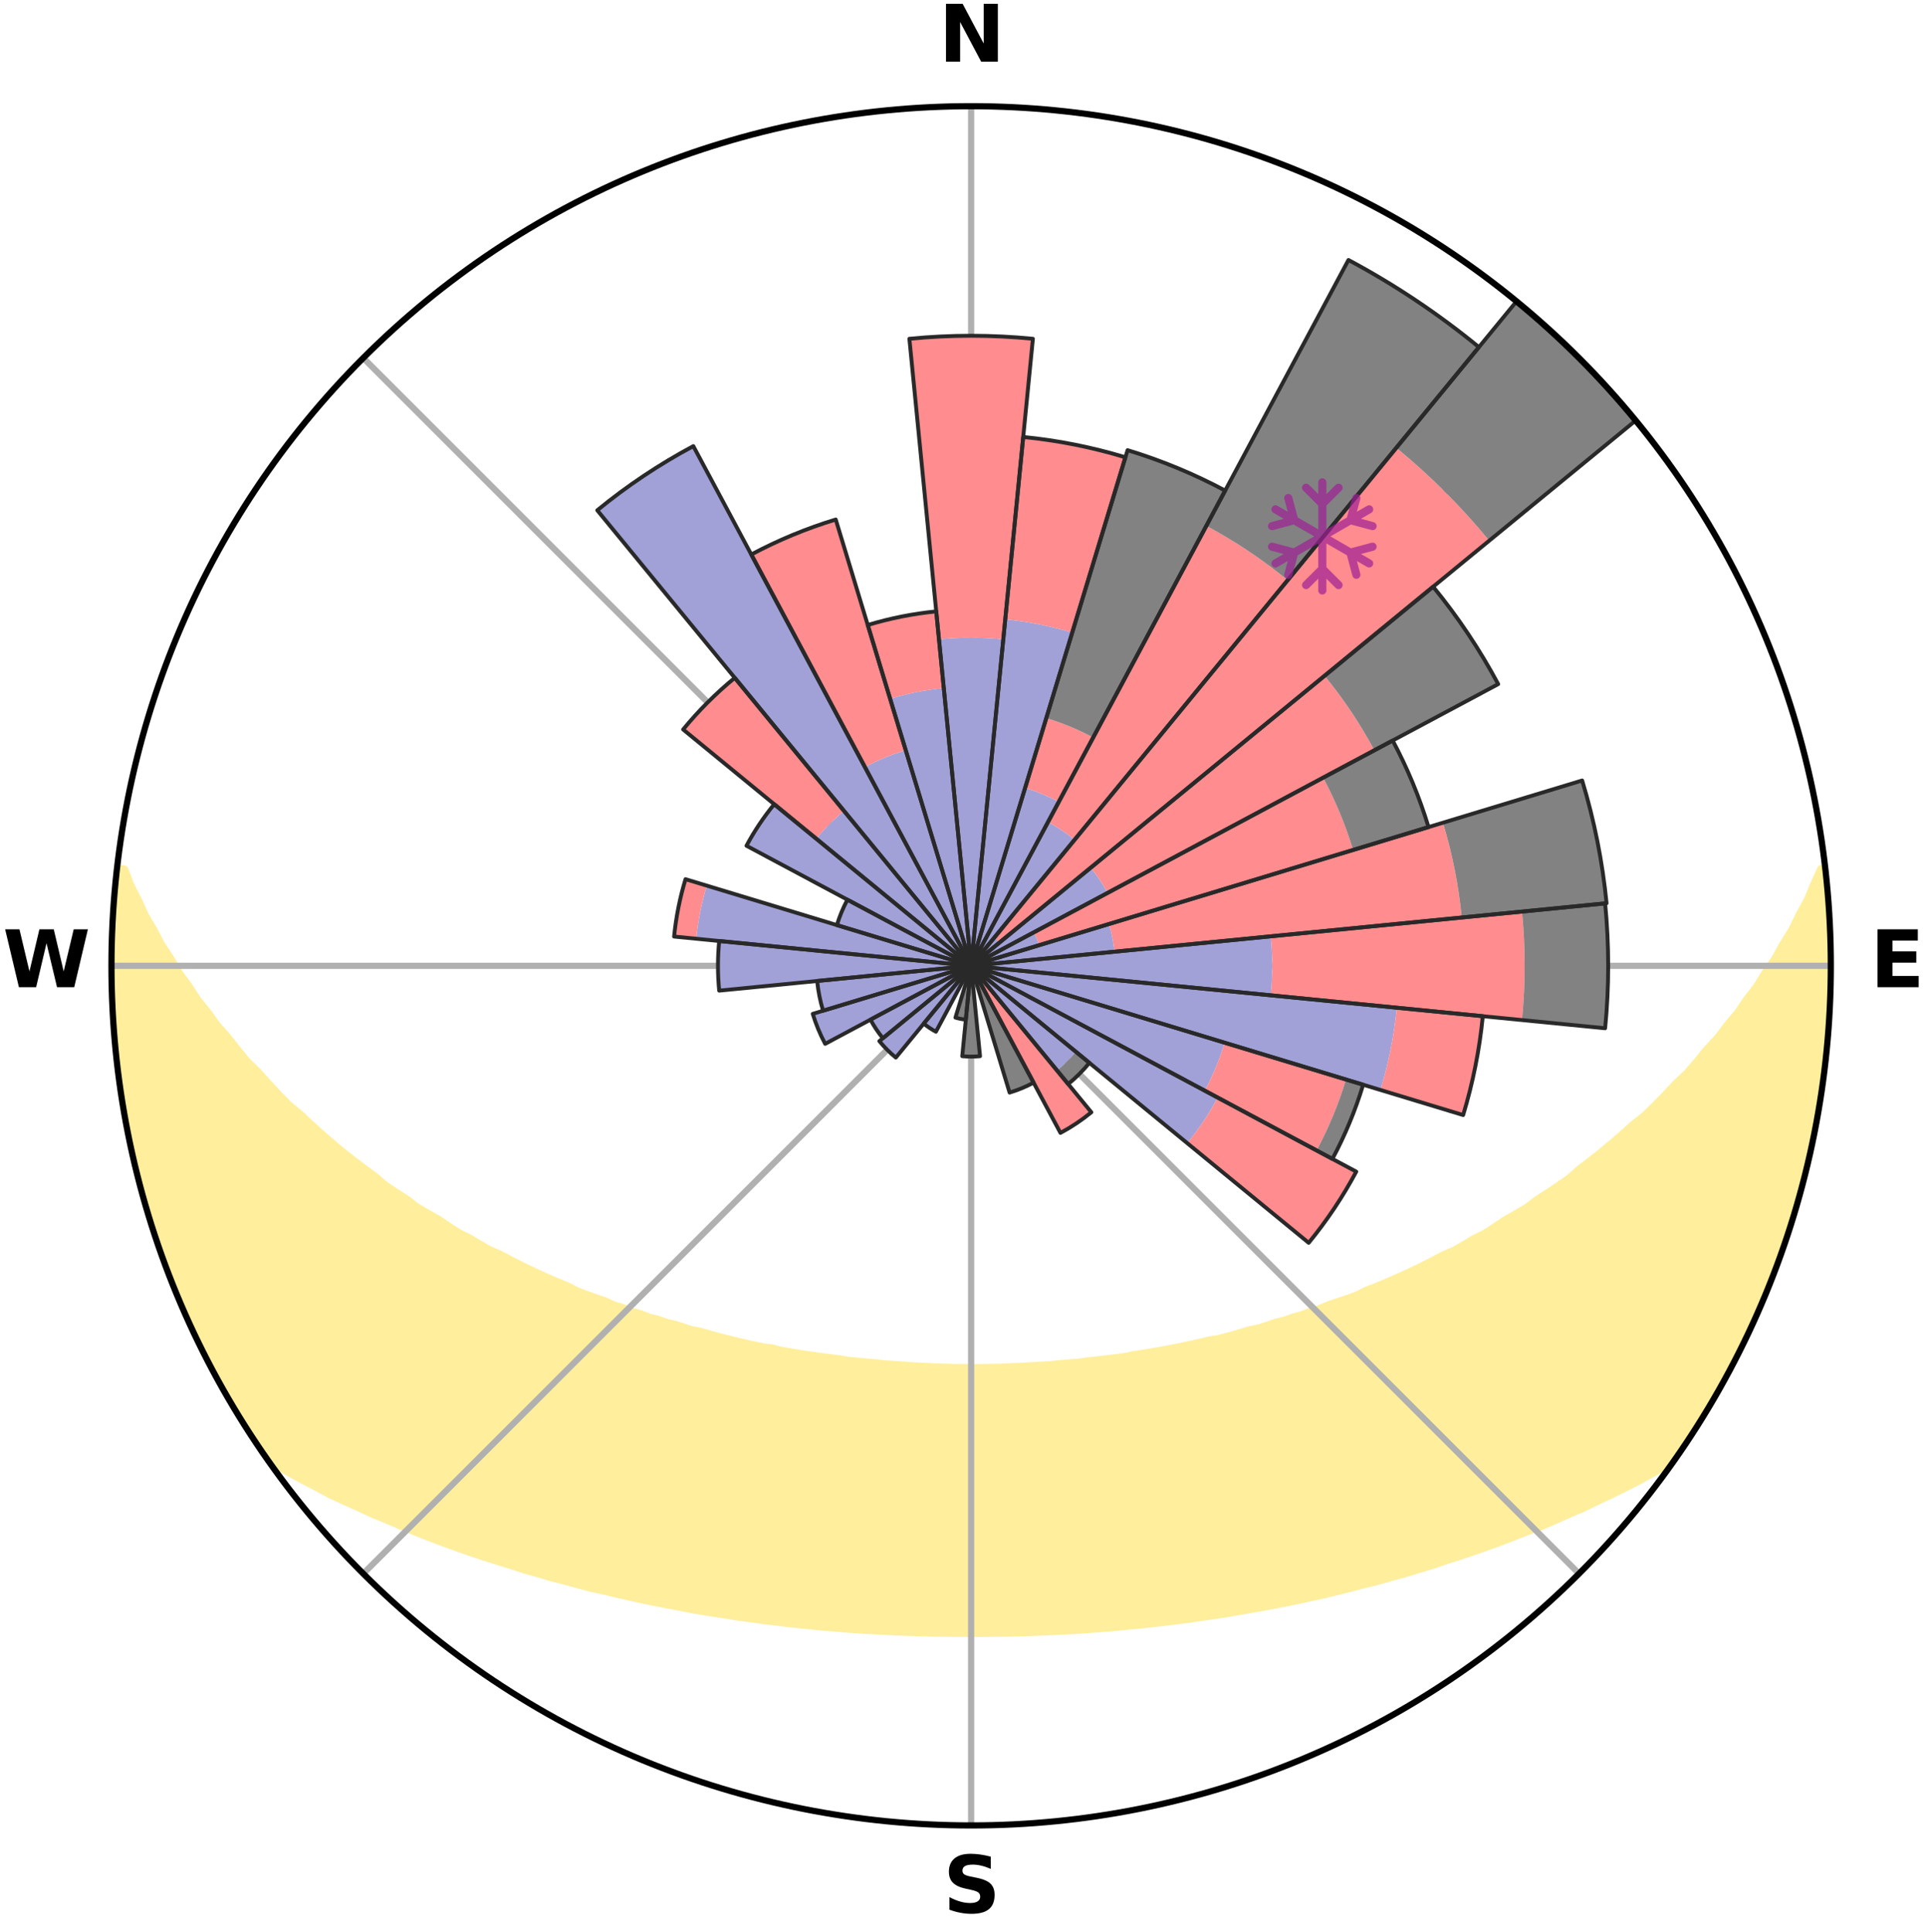 <?xml version="1.0" encoding="utf-8" standalone="no"?>
<!DOCTYPE svg PUBLIC "-//W3C//DTD SVG 1.1//EN"
  "http://www.w3.org/Graphics/SVG/1.1/DTD/svg11.dtd">
<svg xmlns:xlink="http://www.w3.org/1999/xlink" width="248.41pt" height="249.158pt" viewBox="0 0 248.41 249.158" xmlns="http://www.w3.org/2000/svg" version="1.1">
 <title>Ski Rose for Rogla</title>
 <defs>
  <style type="text/css">*{stroke-linejoin: round; stroke-linecap: butt}</style>
 </defs>
 <g id="figure_1">
  <g id="patch_1">
   <path d="M 0 249.158 
L 248.41 249.158 
L 248.41 0 
L 0 0 
z
" style="fill: #ffffff"/>
  </g>
  <g id="axes_1">
   <g id="patch_2">
    <path d="M 236.135 124.579 
C 236.135 110.018 233.267 95.599 227.695 82.147 
C 222.122 68.695 213.955 56.471 203.659 46.175 
C 193.363 35.879 181.139 27.711 167.687 22.139 
C 154.235 16.567 139.815 13.699 125.255 13.699 
C 110.694 13.699 96.275 16.567 82.823 22.139 
C 69.371 27.711 57.147 35.879 46.851 46.175 
C 36.555 56.471 28.387 68.695 22.815 82.147 
C 17.243 95.599 14.375 110.018 14.375 124.579 
C 14.375 139.14 17.243 153.559 22.815 167.011 
C 28.387 180.463 36.555 192.687 46.851 202.983 
C 57.147 213.279 69.371 221.447 82.823 227.019 
C 96.275 232.591 110.694 235.459 125.255 235.459 
C 139.815 235.459 154.235 232.591 167.687 227.019 
C 181.139 221.447 193.363 213.279 203.659 202.983 
C 213.955 192.687 222.122 180.463 227.695 167.011 
C 233.267 153.559 236.135 139.14 236.135 124.579 
M 125.255 124.579 
C 125.255 124.579 125.255 124.579 125.255 124.579 
C 125.255 124.579 125.255 124.579 125.255 124.579 
C 125.255 124.579 125.255 124.579 125.255 124.579 
C 125.255 124.579 125.255 124.579 125.255 124.579 
C 125.255 124.579 125.255 124.579 125.255 124.579 
C 125.255 124.579 125.255 124.579 125.255 124.579 
C 125.255 124.579 125.255 124.579 125.255 124.579 
C 125.255 124.579 125.255 124.579 125.255 124.579 
C 125.255 124.579 125.255 124.579 125.255 124.579 
C 125.255 124.579 125.255 124.579 125.255 124.579 
C 125.255 124.579 125.255 124.579 125.255 124.579 
C 125.255 124.579 125.255 124.579 125.255 124.579 
C 125.255 124.579 125.255 124.579 125.255 124.579 
C 125.255 124.579 125.255 124.579 125.255 124.579 
C 125.255 124.579 125.255 124.579 125.255 124.579 
C 125.255 124.579 125.255 124.579 125.255 124.579 
z
" style="fill: #ffffff"/>
   </g>
   <g id="PolyCollection_1">
    <defs>
     <path id="m9000ad04a9" d="M 235.413 -137.13 
L 234.88 -137.069 
L 233.95 -135.045 
L 233.135 -133.069 
L 232.059 -131.111 
L 231.134 -129.202 
L 229.958 -127.321 
L 228.948 -125.484 
L 227.694 -123.685 
L 226.614 -121.925 
L 225.293 -120.211 
L 224.152 -118.53 
L 222.773 -116.904 
L 221.578 -115.304 
L 220.15 -113.767 
L 218.907 -112.25 
L 217.642 -110.772 
L 216.152 -109.368 
L 214.848 -107.974 
L 213.527 -106.62 
L 212.19 -105.306 
L 210.638 -104.08 
L 209.273 -102.85 
L 207.897 -101.66 
L 206.509 -100.51 
L 205.112 -99.4 
L 203.706 -98.33 
L 202.482 -97.232 
L 201.061 -96.236 
L 199.635 -95.28 
L 198.206 -94.362 
L 196.953 -93.404 
L 195.518 -92.558 
L 194.084 -91.749 
L 192.82 -90.892 
L 191.553 -90.067 
L 190.119 -89.361 
L 188.851 -88.598 
L 187.581 -87.866 
L 186.158 -87.258 
L 184.893 -86.586 
L 183.629 -85.942 
L 182.368 -85.326 
L 181.11 -84.738 
L 179.856 -84.176 
L 178.607 -83.64 
L 177.364 -83.13 
L 176.126 -82.644 
L 175.017 -82.078 
L 173.789 -81.639 
L 172.57 -81.223 
L 171.358 -80.829 
L 170.263 -80.35 
L 169.066 -79.997 
L 167.978 -79.558 
L 166.797 -79.244 
L 165.719 -78.843 
L 164.555 -78.564 
L 163.488 -78.199 
L 162.424 -77.85 
L 161.287 -77.621 
L 160.236 -77.304 
L 159.19 -77.003 
L 158.149 -76.718 
L 157.113 -76.446 
L 156.022 -76.285 
L 155 -76.04 
L 153.983 -75.808 
L 152.973 -75.588 
L 151.968 -75.38 
L 150.968 -75.184 
L 149.975 -74.999 
L 148.987 -74.824 
L 148.005 -74.659 
L 147.028 -74.504 
L 146.057 -74.357 
L 145.12 -74.148 
L 144.157 -74.022 
L 143.2 -73.903 
L 142.248 -73.792 
L 141.301 -73.688 
L 140.358 -73.591 
L 139.435 -73.446 
L 138.5 -73.364 
L 137.569 -73.289 
L 136.641 -73.218 
L 135.726 -73.112 
L 134.804 -73.055 
L 133.886 -73.003 
L 132.97 -72.955 
L 132.06 -72.885 
L 131.149 -72.85 
L 130.239 -72.818 
L 129.332 -72.774 
L 128.425 -72.754 
L 127.518 -72.737 
L 126.613 -72.724 
L 125.707 -72.713 
L 124.802 -72.714 
L 123.897 -72.723 
L 122.991 -72.736 
L 122.086 -72.764 
L 121.179 -72.788 
L 120.271 -72.815 
L 119.363 -72.869 
L 118.452 -72.908 
L 117.539 -72.951 
L 116.629 -73.032 
L 115.711 -73.087 
L 114.791 -73.147 
L 113.867 -73.212 
L 112.951 -73.329 
L 112.021 -73.408 
L 111.087 -73.493 
L 110.149 -73.583 
L 109.206 -73.68 
L 108.28 -73.846 
L 107.33 -73.96 
L 106.375 -74.081 
L 105.414 -74.21 
L 104.448 -74.348 
L 103.477 -74.494 
L 102.5 -74.649 
L 101.518 -74.813 
L 100.53 -74.988 
L 99.58 -75.259 
L 98.536 -75.369 
L 97.531 -75.577 
L 96.52 -75.796 
L 95.503 -76.028 
L 94.481 -76.273 
L 93.453 -76.532 
L 92.42 -76.804 
L 91.382 -77.091 
L 90.339 -77.393 
L 89.213 -77.609 
L 88.157 -77.941 
L 87.097 -78.29 
L 85.945 -78.553 
L 84.873 -78.936 
L 83.702 -79.232 
L 82.621 -79.652 
L 81.433 -79.986 
L 80.343 -80.444 
L 79.14 -80.818 
L 78.043 -81.318 
L 76.827 -81.734 
L 75.603 -82.173 
L 74.372 -82.635 
L 73.264 -83.223 
L 72.024 -83.733 
L 70.778 -84.268 
L 69.528 -84.829 
L 68.274 -85.417 
L 67.016 -86.032 
L 65.756 -86.674 
L 64.494 -87.345 
L 63.075 -87.952 
L 61.809 -88.683 
L 60.544 -89.444 
L 59.115 -90.149 
L 57.85 -90.972 
L 56.59 -91.828 
L 55.159 -92.635 
L 53.728 -93.478 
L 52.478 -94.434 
L 51.053 -95.35 
L 49.631 -96.304 
L 48.401 -97.364 
L 46.991 -98.393 
L 45.589 -99.461 
L 44.195 -100.568 
L 42.811 -101.715 
L 41.437 -102.902 
L 40.076 -104.129 
L 38.728 -105.397 
L 37.193 -106.663 
L 35.875 -108.013 
L 34.574 -109.404 
L 33.293 -110.835 
L 31.825 -112.279 
L 30.585 -113.793 
L 29.368 -115.346 
L 27.967 -116.922 
L 26.8 -118.557 
L 25.452 -120.222 
L 24.343 -121.937 
L 23.056 -123.687 
L 22.011 -125.48 
L 20.795 -127.314 
L 19.825 -129.182 
L 18.694 -131.097 
L 17.815 -133.035 
L 16.797 -135.022 
L 16.044 -137.022 
L 15.132 -137.126 
L 15.132 -137.126 
L 14.92 -135.203 
L 14.803 -133.272 
L 14.604 -131.347 
L 14.553 -129.412 
L 14.42 -127.481 
L 14.435 -125.546 
L 14.483 -123.612 
L 14.449 -121.677 
L 14.491 -119.743 
L 14.632 -117.813 
L 14.877 -115.892 
L 14.901 -113.953 
L 15.135 -112.032 
L 15.399 -110.116 
L 15.77 -108.216 
L 15.918 -106.282 
L 16.273 -104.38 
L 16.657 -102.485 
L 17.071 -100.595 
L 17.597 -98.733 
L 17.983 -96.837 
L 18.489 -94.97 
L 18.942 -93.088 
L 19.507 -91.237 
L 20.186 -89.424 
L 20.812 -87.594 
L 21.468 -85.775 
L 22.155 -83.967 
L 22.872 -82.171 
L 23.621 -80.388 
L 24.397 -78.615 
L 25.212 -76.861 
L 26.061 -75.123 
L 26.944 -73.402 
L 27.863 -71.699 
L 28.758 -69.984 
L 29.744 -68.319 
L 30.72 -66.648 
L 31.764 -65.019 
L 32.8 -63.385 
L 33.886 -61.783 
L 35.277 -60.398 
L 37.082 -59.335 
L 38.915 -58.328 
L 40.76 -57.369 
L 42.555 -56.407 
L 44.418 -55.538 
L 46.277 -54.706 
L 48.08 -53.861 
L 49.939 -53.107 
L 51.736 -52.333 
L 53.531 -51.592 
L 55.32 -50.883 
L 57.105 -50.206 
L 58.883 -49.56 
L 60.655 -48.942 
L 62.419 -48.353 
L 64.176 -47.792 
L 65.924 -47.257 
L 67.623 -46.695 
L 69.355 -46.211 
L 71.046 -45.704 
L 72.76 -45.268 
L 74.432 -44.803 
L 76.1 -44.366 
L 77.787 -43.995 
L 79.436 -43.594 
L 81.081 -43.221 
L 82.715 -42.861 
L 84.345 -42.526 
L 85.964 -42.203 
L 87.578 -41.905 
L 89.166 -41.581 
L 90.764 -41.311 
L 92.357 -41.063 
L 93.94 -40.824 
L 95.505 -40.568 
L 97.078 -40.366 
L 98.632 -40.142 
L 100.19 -39.961 
L 101.734 -39.767 
L 103.283 -39.619 
L 104.818 -39.453 
L 106.349 -39.302 
L 107.881 -39.183 
L 109.404 -39.057 
L 110.925 -38.946 
L 112.445 -38.867 
L 113.959 -38.78 
L 115.471 -38.705 
L 116.981 -38.649 
L 118.488 -38.597 
L 119.994 -38.558 
L 121.498 -38.53 
L 123.001 -38.514 
L 124.504 -38.513 
L 126.006 -38.51 
L 127.509 -38.515 
L 129.012 -38.532 
L 130.516 -38.558 
L 132.022 -38.597 
L 133.529 -38.648 
L 135.038 -38.711 
L 136.55 -38.787 
L 138.066 -38.855 
L 139.584 -38.954 
L 141.104 -39.067 
L 142.63 -39.175 
L 144.158 -39.313 
L 145.689 -39.465 
L 147.232 -39.601 
L 148.772 -39.78 
L 150.323 -39.949 
L 151.873 -40.157 
L 153.439 -40.345 
L 154.999 -40.584 
L 156.575 -40.809 
L 158.162 -41.04 
L 159.738 -41.328 
L 161.335 -41.6 
L 162.943 -41.88 
L 164.555 -42.185 
L 166.178 -42.5 
L 167.805 -42.841 
L 169.444 -43.193 
L 171.086 -43.574 
L 172.739 -43.967 
L 174.396 -44.388 
L 176.064 -44.825 
L 177.769 -45.239 
L 179.448 -45.728 
L 181.171 -46.187 
L 182.869 -46.718 
L 184.609 -47.227 
L 186.314 -47.817 
L 188.07 -48.378 
L 189.834 -48.967 
L 191.604 -49.585 
L 193.382 -50.231 
L 195.166 -50.908 
L 196.955 -51.617 
L 198.804 -52.302 
L 200.603 -53.077 
L 202.404 -53.885 
L 204.261 -54.68 
L 206.063 -55.562 
L 207.926 -56.43 
L 209.78 -57.345 
L 211.63 -58.301 
L 213.458 -59.312 
L 215.268 -60.373 
L 216.621 -61.785 
L 217.713 -63.382 
L 218.762 -65.008 
L 219.788 -66.649 
L 220.751 -68.328 
L 221.719 -70.002 
L 222.695 -71.674 
L 223.478 -73.447 
L 224.471 -75.112 
L 225.299 -76.86 
L 226.137 -78.604 
L 226.88 -80.391 
L 227.686 -82.151 
L 228.377 -83.958 
L 229.079 -85.761 
L 229.734 -87.581 
L 230.343 -89.417 
L 230.905 -91.268 
L 231.531 -93.099 
L 232.059 -94.96 
L 232.485 -96.847 
L 233.039 -98.702 
L 233.376 -100.609 
L 233.813 -102.493 
L 234.245 -104.379 
L 234.609 -106.279 
L 234.809 -108.206 
L 235.119 -110.115 
L 235.373 -112.033 
L 235.608 -113.953 
L 235.791 -115.88 
L 235.782 -117.819 
L 235.894 -119.748 
L 235.981 -121.68 
L 236.032 -123.612 
L 236.047 -125.546 
L 236.021 -127.48 
L 235.969 -129.413 
L 235.883 -131.345 
L 235.765 -133.276 
L 235.605 -135.205 
L 235.413 -137.13 
z
" style="stroke: #ffee9c"/>
    </defs>
    <g clip-path="url(#p943e0267b6)">
     <use xlink:href="#m9000ad04a9" x="0" y="249.158" style="fill: #ffee9c; stroke: #ffee9c"/>
    </g>
   </g>
   <g id="matplotlib.axis_1">
    <g id="xtick_1">
     <g id="line2d_1">
      <path d="M 125.255 124.579 
L 125.255 13.699 
" clip-path="url(#p943e0267b6)" style="fill: none; stroke: #b0b0b0; stroke-width: 0.8; stroke-linecap: square"/>
     </g>
     <g id="text_1">
      <!-- N -->
      <g transform="translate(121.07 7.958) scale(0.1 -0.1)">
       <defs>
        <path id="DejaVuSans-Bold-4e" d="M 588 4666 
L 1931 4666 
L 3628 1466 
L 3628 4666 
L 4769 4666 
L 4769 0 
L 3425 0 
L 1728 3200 
L 1728 0 
L 588 0 
L 588 4666 
z
" transform="scale(0.016)"/>
       </defs>
       <use xlink:href="#DejaVuSans-Bold-4e"/>
      </g>
     </g>
    </g>
    <g id="xtick_2">
     <g id="line2d_2">
      <path d="M 125.255 124.579 
L 203.659 46.175 
" clip-path="url(#p943e0267b6)" style="fill: none; stroke: #b0b0b0; stroke-width: 0.8; stroke-linecap: square"/>
     </g>
    </g>
    <g id="xtick_3">
     <g id="line2d_3">
      <path d="M 125.255 124.579 
L 236.135 124.579 
" clip-path="url(#p943e0267b6)" style="fill: none; stroke: #b0b0b0; stroke-width: 0.8; stroke-linecap: square"/>
     </g>
     <g id="text_2">
      <!-- E -->
      <g transform="translate(241.219 127.338) scale(0.1 -0.1)">
       <defs>
        <path id="DejaVuSans-Bold-45" d="M 588 4666 
L 3834 4666 
L 3834 3756 
L 1791 3756 
L 1791 2888 
L 3713 2888 
L 3713 1978 
L 1791 1978 
L 1791 909 
L 3903 909 
L 3903 0 
L 588 0 
L 588 4666 
z
" transform="scale(0.016)"/>
       </defs>
       <use xlink:href="#DejaVuSans-Bold-45"/>
      </g>
     </g>
    </g>
    <g id="xtick_4">
     <g id="line2d_4">
      <path d="M 125.255 124.579 
L 203.659 202.983 
" clip-path="url(#p943e0267b6)" style="fill: none; stroke: #b0b0b0; stroke-width: 0.8; stroke-linecap: square"/>
     </g>
    </g>
    <g id="xtick_5">
     <g id="line2d_5">
      <path d="M 125.255 124.579 
L 125.255 235.459 
" clip-path="url(#p943e0267b6)" style="fill: none; stroke: #b0b0b0; stroke-width: 0.8; stroke-linecap: square"/>
     </g>
     <g id="text_3">
      <!-- S -->
      <g transform="translate(121.654 246.718) scale(0.1 -0.1)">
       <defs>
        <path id="DejaVuSans-Bold-53" d="M 3834 4519 
L 3834 3531 
Q 3450 3703 3084 3790 
Q 2719 3878 2394 3878 
Q 1963 3878 1756 3759 
Q 1550 3641 1550 3391 
Q 1550 3203 1689 3098 
Q 1828 2994 2194 2919 
L 2706 2816 
Q 3484 2659 3812 2340 
Q 4141 2022 4141 1434 
Q 4141 663 3683 286 
Q 3225 -91 2284 -91 
Q 1841 -91 1394 -6 
Q 947 78 500 244 
L 500 1259 
Q 947 1022 1364 901 
Q 1781 781 2169 781 
Q 2563 781 2772 912 
Q 2981 1044 2981 1288 
Q 2981 1506 2839 1625 
Q 2697 1744 2272 1838 
L 1806 1941 
Q 1106 2091 782 2419 
Q 459 2747 459 3303 
Q 459 4000 909 4375 
Q 1359 4750 2203 4750 
Q 2588 4750 2994 4692 
Q 3400 4634 3834 4519 
z
" transform="scale(0.016)"/>
       </defs>
       <use xlink:href="#DejaVuSans-Bold-53"/>
      </g>
     </g>
    </g>
    <g id="xtick_6">
     <g id="line2d_6">
      <path d="M 125.255 124.579 
L 46.851 202.983 
" clip-path="url(#p943e0267b6)" style="fill: none; stroke: #b0b0b0; stroke-width: 0.8; stroke-linecap: square"/>
     </g>
    </g>
    <g id="xtick_7">
     <g id="line2d_7">
      <path d="M 125.255 124.579 
L 14.375 124.579 
" clip-path="url(#p943e0267b6)" style="fill: none; stroke: #b0b0b0; stroke-width: 0.8; stroke-linecap: square"/>
     </g>
     <g id="text_4">
      <!-- W -->
      <g transform="translate(0.36 127.338) scale(0.1 -0.1)">
       <defs>
        <path id="DejaVuSans-Bold-57" d="M 191 4666 
L 1344 4666 
L 2150 1275 
L 2950 4666 
L 4109 4666 
L 4909 1275 
L 5716 4666 
L 6859 4666 
L 5759 0 
L 4372 0 
L 3525 3547 
L 2688 0 
L 1300 0 
L 191 4666 
z
" transform="scale(0.016)"/>
       </defs>
       <use xlink:href="#DejaVuSans-Bold-57"/>
      </g>
     </g>
    </g>
    <g id="xtick_8">
     <g id="line2d_8">
      <path d="M 125.255 124.579 
L 46.851 46.175 
" clip-path="url(#p943e0267b6)" style="fill: none; stroke: #b0b0b0; stroke-width: 0.8; stroke-linecap: square"/>
     </g>
    </g>
   </g>
   <g id="matplotlib.axis_2"/>
   <g id="patch_3">
    <path d="M 125.255 124.579 
C 125.255 124.579 125.255 124.579 125.255 124.579 
C 125.255 124.579 125.255 124.579 125.255 124.579 
L 125.255 124.579 
C 125.255 124.579 125.255 124.579 125.255 124.579 
C 125.255 124.579 125.255 124.579 125.255 124.579 
z
" clip-path="url(#p943e0267b6)" style="fill: #d9d9d9"/>
   </g>
   <g id="patch_4">
    <path d="M 125.255 124.579 
C 125.255 124.579 125.255 124.579 125.255 124.579 
C 125.255 124.579 125.255 124.579 125.255 124.579 
L 125.255 124.579 
C 125.255 124.579 125.255 124.579 125.255 124.579 
C 125.255 124.579 125.255 124.579 125.255 124.579 
z
" clip-path="url(#p943e0267b6)" style="fill: #d9d9d9"/>
   </g>
   <g id="patch_5">
    <path d="M 125.255 124.579 
C 125.255 124.579 125.255 124.579 125.255 124.579 
C 125.255 124.579 125.255 124.579 125.255 124.579 
L 125.255 124.579 
C 125.255 124.579 125.255 124.579 125.255 124.579 
C 125.255 124.579 125.255 124.579 125.255 124.579 
z
" clip-path="url(#p943e0267b6)" style="fill: #d9d9d9"/>
   </g>
   <g id="patch_6">
    <path d="M 125.255 124.579 
C 125.255 124.579 125.255 124.579 125.255 124.579 
C 125.255 124.579 125.255 124.579 125.255 124.579 
L 125.255 124.579 
C 125.255 124.579 125.255 124.579 125.255 124.579 
C 125.255 124.579 125.255 124.579 125.255 124.579 
z
" clip-path="url(#p943e0267b6)" style="fill: #d9d9d9"/>
   </g>
   <g id="patch_7">
    <path d="M 125.255 124.579 
C 125.255 124.579 125.255 124.579 125.255 124.579 
C 125.255 124.579 125.255 124.579 125.255 124.579 
L 125.255 124.579 
C 125.255 124.579 125.255 124.579 125.255 124.579 
C 125.255 124.579 125.255 124.579 125.255 124.579 
z
" clip-path="url(#p943e0267b6)" style="fill: #d9d9d9"/>
   </g>
   <g id="patch_8">
    <path d="M 125.255 124.579 
C 125.255 124.579 125.255 124.579 125.255 124.579 
C 125.255 124.579 125.255 124.579 125.255 124.579 
L 125.255 124.579 
C 125.255 124.579 125.255 124.579 125.255 124.579 
C 125.255 124.579 125.255 124.579 125.255 124.579 
z
" clip-path="url(#p943e0267b6)" style="fill: #d9d9d9"/>
   </g>
   <g id="patch_9">
    <path d="M 125.255 124.579 
C 125.255 124.579 125.255 124.579 125.255 124.579 
C 125.255 124.579 125.255 124.579 125.255 124.579 
L 125.255 124.579 
C 125.255 124.579 125.255 124.579 125.255 124.579 
C 125.255 124.579 125.255 124.579 125.255 124.579 
z
" clip-path="url(#p943e0267b6)" style="fill: #d9d9d9"/>
   </g>
   <g id="patch_10">
    <path d="M 125.255 124.579 
C 125.255 124.579 125.255 124.579 125.255 124.579 
C 125.255 124.579 125.255 124.579 125.255 124.579 
L 125.255 124.579 
C 125.255 124.579 125.255 124.579 125.255 124.579 
C 125.255 124.579 125.255 124.579 125.255 124.579 
z
" clip-path="url(#p943e0267b6)" style="fill: #d9d9d9"/>
   </g>
   <g id="patch_11">
    <path d="M 125.255 124.579 
C 125.255 124.579 125.255 124.579 125.255 124.579 
C 125.255 124.579 125.255 124.579 125.255 124.579 
L 125.255 124.579 
C 125.255 124.579 125.255 124.579 125.255 124.579 
C 125.255 124.579 125.255 124.579 125.255 124.579 
z
" clip-path="url(#p943e0267b6)" style="fill: #d9d9d9"/>
   </g>
   <g id="patch_12">
    <path d="M 125.255 124.579 
C 125.255 124.579 125.255 124.579 125.255 124.579 
C 125.255 124.579 125.255 124.579 125.255 124.579 
L 125.255 124.579 
C 125.255 124.579 125.255 124.579 125.255 124.579 
C 125.255 124.579 125.255 124.579 125.255 124.579 
z
" clip-path="url(#p943e0267b6)" style="fill: #d9d9d9"/>
   </g>
   <g id="patch_13">
    <path d="M 125.255 124.579 
C 125.255 124.579 125.255 124.579 125.255 124.579 
C 125.255 124.579 125.255 124.579 125.255 124.579 
L 125.255 124.579 
C 125.255 124.579 125.255 124.579 125.255 124.579 
C 125.255 124.579 125.255 124.579 125.255 124.579 
z
" clip-path="url(#p943e0267b6)" style="fill: #d9d9d9"/>
   </g>
   <g id="patch_14">
    <path d="M 125.255 124.579 
C 125.255 124.579 125.255 124.579 125.255 124.579 
C 125.255 124.579 125.255 124.579 125.255 124.579 
L 125.255 124.579 
C 125.255 124.579 125.255 124.579 125.255 124.579 
C 125.255 124.579 125.255 124.579 125.255 124.579 
z
" clip-path="url(#p943e0267b6)" style="fill: #d9d9d9"/>
   </g>
   <g id="patch_15">
    <path d="M 125.255 124.579 
C 125.255 124.579 125.255 124.579 125.255 124.579 
C 125.255 124.579 125.255 124.579 125.255 124.579 
L 125.255 124.579 
C 125.255 124.579 125.255 124.579 125.255 124.579 
C 125.255 124.579 125.255 124.579 125.255 124.579 
z
" clip-path="url(#p943e0267b6)" style="fill: #d9d9d9"/>
   </g>
   <g id="patch_16">
    <path d="M 125.255 124.579 
C 125.255 124.579 125.255 124.579 125.255 124.579 
C 125.255 124.579 125.255 124.579 125.255 124.579 
L 125.255 124.579 
C 125.255 124.579 125.255 124.579 125.255 124.579 
C 125.255 124.579 125.255 124.579 125.255 124.579 
z
" clip-path="url(#p943e0267b6)" style="fill: #d9d9d9"/>
   </g>
   <g id="patch_17">
    <path d="M 125.255 124.579 
C 125.255 124.579 125.255 124.579 125.255 124.579 
C 125.255 124.579 125.255 124.579 125.255 124.579 
L 125.255 124.579 
C 125.255 124.579 125.255 124.579 125.255 124.579 
C 125.255 124.579 125.255 124.579 125.255 124.579 
z
" clip-path="url(#p943e0267b6)" style="fill: #d9d9d9"/>
   </g>
   <g id="patch_18">
    <path d="M 125.255 124.579 
C 125.255 124.579 125.255 124.579 125.255 124.579 
C 125.255 124.579 125.255 124.579 125.255 124.579 
L 125.255 124.579 
C 125.255 124.579 125.255 124.579 125.255 124.579 
C 125.255 124.579 125.255 124.579 125.255 124.579 
z
" clip-path="url(#p943e0267b6)" style="fill: #d9d9d9"/>
   </g>
   <g id="patch_19">
    <path d="M 125.255 124.579 
C 125.255 124.579 125.255 124.579 125.255 124.579 
C 125.255 124.579 125.255 124.579 125.255 124.579 
L 125.255 124.579 
C 125.255 124.579 125.255 124.579 125.255 124.579 
C 125.255 124.579 125.255 124.579 125.255 124.579 
z
" clip-path="url(#p943e0267b6)" style="fill: #d9d9d9"/>
   </g>
   <g id="patch_20">
    <path d="M 125.255 124.579 
C 125.255 124.579 125.255 124.579 125.255 124.579 
C 125.255 124.579 125.255 124.579 125.255 124.579 
L 125.255 124.579 
C 125.255 124.579 125.255 124.579 125.255 124.579 
C 125.255 124.579 125.255 124.579 125.255 124.579 
z
" clip-path="url(#p943e0267b6)" style="fill: #d9d9d9"/>
   </g>
   <g id="patch_21">
    <path d="M 125.255 124.579 
C 125.255 124.579 125.255 124.579 125.255 124.579 
C 125.255 124.579 125.255 124.579 125.255 124.579 
L 125.255 124.579 
C 125.255 124.579 125.255 124.579 125.255 124.579 
C 125.255 124.579 125.255 124.579 125.255 124.579 
z
" clip-path="url(#p943e0267b6)" style="fill: #d9d9d9"/>
   </g>
   <g id="patch_22">
    <path d="M 125.255 124.579 
C 125.255 124.579 125.255 124.579 125.255 124.579 
C 125.255 124.579 125.255 124.579 125.255 124.579 
L 125.255 124.579 
C 125.255 124.579 125.255 124.579 125.255 124.579 
C 125.255 124.579 125.255 124.579 125.255 124.579 
z
" clip-path="url(#p943e0267b6)" style="fill: #d9d9d9"/>
   </g>
   <g id="patch_23">
    <path d="M 125.255 124.579 
C 125.255 124.579 125.255 124.579 125.255 124.579 
C 125.255 124.579 125.255 124.579 125.255 124.579 
L 125.255 124.579 
C 125.255 124.579 125.255 124.579 125.255 124.579 
C 125.255 124.579 125.255 124.579 125.255 124.579 
z
" clip-path="url(#p943e0267b6)" style="fill: #d9d9d9"/>
   </g>
   <g id="patch_24">
    <path d="M 125.255 124.579 
C 125.255 124.579 125.255 124.579 125.255 124.579 
C 125.255 124.579 125.255 124.579 125.255 124.579 
L 125.255 124.579 
C 125.255 124.579 125.255 124.579 125.255 124.579 
C 125.255 124.579 125.255 124.579 125.255 124.579 
z
" clip-path="url(#p943e0267b6)" style="fill: #d9d9d9"/>
   </g>
   <g id="patch_25">
    <path d="M 125.255 124.579 
C 125.255 124.579 125.255 124.579 125.255 124.579 
C 125.255 124.579 125.255 124.579 125.255 124.579 
L 125.255 124.579 
C 125.255 124.579 125.255 124.579 125.255 124.579 
C 125.255 124.579 125.255 124.579 125.255 124.579 
z
" clip-path="url(#p943e0267b6)" style="fill: #d9d9d9"/>
   </g>
   <g id="patch_26">
    <path d="M 125.255 124.579 
C 125.255 124.579 125.255 124.579 125.255 124.579 
C 125.255 124.579 125.255 124.579 125.255 124.579 
L 125.255 124.579 
C 125.255 124.579 125.255 124.579 125.255 124.579 
C 125.255 124.579 125.255 124.579 125.255 124.579 
z
" clip-path="url(#p943e0267b6)" style="fill: #d9d9d9"/>
   </g>
   <g id="patch_27">
    <path d="M 125.255 124.579 
C 125.255 124.579 125.255 124.579 125.255 124.579 
C 125.255 124.579 125.255 124.579 125.255 124.579 
L 125.255 124.579 
C 125.255 124.579 125.255 124.579 125.255 124.579 
C 125.255 124.579 125.255 124.579 125.255 124.579 
z
" clip-path="url(#p943e0267b6)" style="fill: #d9d9d9"/>
   </g>
   <g id="patch_28">
    <path d="M 125.255 124.579 
C 125.255 124.579 125.255 124.579 125.255 124.579 
C 125.255 124.579 125.255 124.579 125.255 124.579 
L 125.255 124.579 
C 125.255 124.579 125.255 124.579 125.255 124.579 
C 125.255 124.579 125.255 124.579 125.255 124.579 
z
" clip-path="url(#p943e0267b6)" style="fill: #d9d9d9"/>
   </g>
   <g id="patch_29">
    <path d="M 125.255 124.579 
C 125.255 124.579 125.255 124.579 125.255 124.579 
C 125.255 124.579 125.255 124.579 125.255 124.579 
L 125.255 124.579 
C 125.255 124.579 125.255 124.579 125.255 124.579 
C 125.255 124.579 125.255 124.579 125.255 124.579 
z
" clip-path="url(#p943e0267b6)" style="fill: #d9d9d9"/>
   </g>
   <g id="patch_30">
    <path d="M 125.255 124.579 
C 125.255 124.579 125.255 124.579 125.255 124.579 
C 125.255 124.579 125.255 124.579 125.255 124.579 
L 125.255 124.579 
C 125.255 124.579 125.255 124.579 125.255 124.579 
C 125.255 124.579 125.255 124.579 125.255 124.579 
z
" clip-path="url(#p943e0267b6)" style="fill: #d9d9d9"/>
   </g>
   <g id="patch_31">
    <path d="M 125.255 124.579 
C 125.255 124.579 125.255 124.579 125.255 124.579 
C 125.255 124.579 125.255 124.579 125.255 124.579 
L 125.255 124.579 
C 125.255 124.579 125.255 124.579 125.255 124.579 
C 125.255 124.579 125.255 124.579 125.255 124.579 
z
" clip-path="url(#p943e0267b6)" style="fill: #d9d9d9"/>
   </g>
   <g id="patch_32">
    <path d="M 125.255 124.579 
C 125.255 124.579 125.255 124.579 125.255 124.579 
C 125.255 124.579 125.255 124.579 125.255 124.579 
L 125.255 124.579 
C 125.255 124.579 125.255 124.579 125.255 124.579 
C 125.255 124.579 125.255 124.579 125.255 124.579 
z
" clip-path="url(#p943e0267b6)" style="fill: #d9d9d9"/>
   </g>
   <g id="patch_33">
    <path d="M 125.255 124.579 
C 125.255 124.579 125.255 124.579 125.255 124.579 
C 125.255 124.579 125.255 124.579 125.255 124.579 
L 125.255 124.579 
C 125.255 124.579 125.255 124.579 125.255 124.579 
C 125.255 124.579 125.255 124.579 125.255 124.579 
z
" clip-path="url(#p943e0267b6)" style="fill: #d9d9d9"/>
   </g>
   <g id="patch_34">
    <path d="M 125.255 124.579 
C 125.255 124.579 125.255 124.579 125.255 124.579 
C 125.255 124.579 125.255 124.579 125.255 124.579 
L 125.255 124.579 
C 125.255 124.579 125.255 124.579 125.255 124.579 
C 125.255 124.579 125.255 124.579 125.255 124.579 
z
" clip-path="url(#p943e0267b6)" style="fill: #d9d9d9"/>
   </g>
   <g id="patch_35">
    <path d="M 125.255 124.579 
C 125.255 124.579 125.255 124.579 125.255 124.579 
C 125.255 124.579 125.255 124.579 125.255 124.579 
L 129.404 82.454 
C 128.025 82.318 126.64 82.25 125.255 82.25 
C 123.869 82.25 122.485 82.318 121.106 82.454 
z
" clip-path="url(#p943e0267b6)" style="fill: #a1a1d8"/>
   </g>
   <g id="patch_36">
    <path d="M 125.255 124.579 
C 125.255 124.579 125.255 124.579 125.255 124.579 
C 125.255 124.579 125.255 124.579 125.255 124.579 
L 138.293 81.598 
C 136.886 81.171 135.459 80.814 134.017 80.527 
C 132.575 80.24 131.12 80.024 129.657 79.88 
z
" clip-path="url(#p943e0267b6)" style="fill: #a1a1d8"/>
   </g>
   <g id="patch_37">
    <path d="M 125.255 124.579 
C 125.255 124.579 125.255 124.579 125.255 124.579 
C 125.255 124.579 125.255 124.579 125.255 124.579 
L 136.56 103.429 
C 135.867 103.059 135.157 102.723 134.432 102.423 
C 133.707 102.122 132.968 101.858 132.216 101.63 
z
" clip-path="url(#p943e0267b6)" style="fill: #a1a1d8"/>
   </g>
   <g id="patch_38">
    <path d="M 125.255 124.579 
C 125.255 124.579 125.255 124.579 125.255 124.579 
C 125.255 124.579 125.255 124.579 125.255 124.579 
L 138.598 108.32 
C 138.066 107.883 137.513 107.473 136.94 107.09 
C 136.368 106.708 135.777 106.354 135.17 106.029 
z
" clip-path="url(#p943e0267b6)" style="fill: #a1a1d8"/>
   </g>
   <g id="patch_39">
    <path d="M 125.255 124.579 
C 125.255 124.579 125.255 124.579 125.255 124.579 
C 125.255 124.579 125.255 124.579 125.255 124.579 
L 128.89 121.595 
C 128.793 121.476 128.689 121.362 128.581 121.253 
C 128.472 121.145 128.358 121.041 128.239 120.943 
z
" clip-path="url(#p943e0267b6)" style="fill: #a1a1d8"/>
   </g>
   <g id="patch_40">
    <path d="M 125.255 124.579 
C 125.255 124.579 125.255 124.579 125.255 124.579 
C 125.255 124.579 125.255 124.579 125.255 124.579 
L 142.853 115.173 
C 142.545 114.597 142.209 114.036 141.846 113.493 
C 141.483 112.95 141.094 112.425 140.68 111.92 
z
" clip-path="url(#p943e0267b6)" style="fill: #a1a1d8"/>
   </g>
   <g id="patch_41">
    <path d="M 125.255 124.579 
C 125.255 124.579 125.255 124.579 125.255 124.579 
C 125.255 124.579 125.255 124.579 125.255 124.579 
L 134.028 121.918 
C 133.941 121.63 133.84 121.348 133.725 121.071 
C 133.61 120.793 133.482 120.522 133.341 120.257 
z
" clip-path="url(#p943e0267b6)" style="fill: #a1a1d8"/>
   </g>
   <g id="patch_42">
    <path d="M 125.255 124.579 
C 125.255 124.579 125.255 124.579 125.255 124.579 
C 125.255 124.579 125.255 124.579 125.255 124.579 
L 143.742 122.758 
C 143.682 122.153 143.593 121.551 143.474 120.955 
C 143.355 120.359 143.208 119.769 143.031 119.187 
z
" clip-path="url(#p943e0267b6)" style="fill: #a1a1d8"/>
   </g>
   <g id="patch_43">
    <path d="M 125.255 124.579 
C 125.255 124.579 125.255 124.579 125.255 124.579 
C 125.255 124.579 125.255 124.579 125.255 124.579 
L 163.908 128.386 
C 164.033 127.121 164.095 125.85 164.095 124.579 
C 164.095 123.308 164.033 122.037 163.908 120.772 
z
" clip-path="url(#p943e0267b6)" style="fill: #a1a1d8"/>
   </g>
   <g id="patch_44">
    <path d="M 125.255 124.579 
C 125.255 124.579 125.255 124.579 125.255 124.579 
C 125.255 124.579 125.255 124.579 125.255 124.579 
L 178.049 140.594 
C 178.573 138.866 179.012 137.113 179.365 135.342 
C 179.717 133.571 179.982 131.784 180.159 129.987 
z
" clip-path="url(#p943e0267b6)" style="fill: #a1a1d8"/>
   </g>
   <g id="patch_45">
    <path d="M 125.255 124.579 
C 125.255 124.579 125.255 124.579 125.255 124.579 
C 125.255 124.579 125.255 124.579 125.255 124.579 
L 155.395 140.689 
C 155.922 139.703 156.401 138.691 156.829 137.657 
C 157.257 136.624 157.634 135.57 157.958 134.5 
z
" clip-path="url(#p943e0267b6)" style="fill: #a1a1d8"/>
   </g>
   <g id="patch_46">
    <path d="M 125.255 124.579 
C 125.255 124.579 125.255 124.579 125.255 124.579 
C 125.255 124.579 125.255 124.579 125.255 124.579 
L 153.133 147.458 
C 153.882 146.546 154.586 145.597 155.242 144.616 
C 155.897 143.634 156.505 142.621 157.061 141.58 
z
" clip-path="url(#p943e0267b6)" style="fill: #a1a1d8"/>
   </g>
   <g id="patch_47">
    <path d="M 125.255 124.579 
C 125.255 124.579 125.255 124.579 125.255 124.579 
C 125.255 124.579 125.255 124.579 125.255 124.579 
L 136.339 138.085 
C 136.781 137.722 137.205 137.338 137.609 136.933 
C 138.014 136.529 138.398 136.105 138.761 135.663 
z
" clip-path="url(#p943e0267b6)" style="fill: #a1a1d8"/>
   </g>
   <g id="patch_48">
    <path d="M 125.255 124.579 
C 125.255 124.579 125.255 124.579 125.255 124.579 
C 125.255 124.579 125.255 124.579 125.255 124.579 
L 125.255 124.579 
C 125.255 124.579 125.255 124.579 125.255 124.579 
C 125.255 124.579 125.255 124.579 125.255 124.579 
z
" clip-path="url(#p943e0267b6)" style="fill: #a1a1d8"/>
   </g>
   <g id="patch_49">
    <path d="M 125.255 124.579 
C 125.255 124.579 125.255 124.579 125.255 124.579 
C 125.255 124.579 125.255 124.579 125.255 124.579 
L 125.255 124.579 
C 125.255 124.579 125.255 124.579 125.255 124.579 
C 125.255 124.579 125.255 124.579 125.255 124.579 
z
" clip-path="url(#p943e0267b6)" style="fill: #a1a1d8"/>
   </g>
   <g id="patch_50">
    <path d="M 125.255 124.579 
C 125.255 124.579 125.255 124.579 125.255 124.579 
C 125.255 124.579 125.255 124.579 125.255 124.579 
L 125.255 124.579 
C 125.255 124.579 125.255 124.579 125.255 124.579 
C 125.255 124.579 125.255 124.579 125.255 124.579 
z
" clip-path="url(#p943e0267b6)" style="fill: #a1a1d8"/>
   </g>
   <g id="patch_51">
    <path d="M 125.255 124.579 
C 125.255 124.579 125.255 124.579 125.255 124.579 
C 125.255 124.579 125.255 124.579 125.255 124.579 
L 125.255 124.579 
C 125.255 124.579 125.255 124.579 125.255 124.579 
C 125.255 124.579 125.255 124.579 125.255 124.579 
z
" clip-path="url(#p943e0267b6)" style="fill: #a1a1d8"/>
   </g>
   <g id="patch_52">
    <path d="M 125.255 124.579 
C 125.255 124.579 125.255 124.579 125.255 124.579 
C 125.255 124.579 125.255 124.579 125.255 124.579 
L 125.255 124.579 
C 125.255 124.579 125.255 124.579 125.255 124.579 
C 125.255 124.579 125.255 124.579 125.255 124.579 
z
" clip-path="url(#p943e0267b6)" style="fill: #a1a1d8"/>
   </g>
   <g id="patch_53">
    <path d="M 125.255 124.579 
C 125.255 124.579 125.255 124.579 125.255 124.579 
C 125.255 124.579 125.255 124.579 125.255 124.579 
L 125.255 124.579 
C 125.255 124.579 125.255 124.579 125.255 124.579 
C 125.255 124.579 125.255 124.579 125.255 124.579 
z
" clip-path="url(#p943e0267b6)" style="fill: #a1a1d8"/>
   </g>
   <g id="patch_54">
    <path d="M 125.255 124.579 
C 125.255 124.579 125.255 124.579 125.255 124.579 
C 125.255 124.579 125.255 124.579 125.255 124.579 
L 119.14 132.03 
C 119.384 132.23 119.638 132.418 119.9 132.593 
C 120.162 132.769 120.433 132.931 120.711 133.08 
z
" clip-path="url(#p943e0267b6)" style="fill: #a1a1d8"/>
   </g>
   <g id="patch_55">
    <path d="M 125.255 124.579 
C 125.255 124.579 125.255 124.579 125.255 124.579 
C 125.255 124.579 125.255 124.579 125.255 124.579 
L 113.418 134.293 
C 113.736 134.681 114.073 135.052 114.427 135.407 
C 114.782 135.761 115.153 136.098 115.541 136.416 
z
" clip-path="url(#p943e0267b6)" style="fill: #a1a1d8"/>
   </g>
   <g id="patch_56">
    <path d="M 125.255 124.579 
C 125.255 124.579 125.255 124.579 125.255 124.579 
C 125.255 124.579 125.255 124.579 125.255 124.579 
L 112.403 131.448 
C 112.628 131.869 112.873 132.278 113.138 132.675 
C 113.403 133.072 113.688 133.455 113.99 133.824 
z
" clip-path="url(#p943e0267b6)" style="fill: #a1a1d8"/>
   </g>
   <g id="patch_57">
    <path d="M 125.255 124.579 
C 125.255 124.579 125.255 124.579 125.255 124.579 
C 125.255 124.579 125.255 124.579 125.255 124.579 
L 104.827 130.776 
C 105.03 131.444 105.266 132.103 105.533 132.748 
C 105.801 133.394 106.1 134.026 106.429 134.642 
z
" clip-path="url(#p943e0267b6)" style="fill: #a1a1d8"/>
   </g>
   <g id="patch_58">
    <path d="M 125.255 124.579 
C 125.255 124.579 125.255 124.579 125.255 124.579 
C 125.255 124.579 125.255 124.579 125.255 124.579 
L 105.397 126.535 
C 105.461 127.185 105.557 127.831 105.684 128.472 
C 105.812 129.112 105.97 129.746 106.16 130.371 
z
" clip-path="url(#p943e0267b6)" style="fill: #a1a1d8"/>
   </g>
   <g id="patch_59">
    <path d="M 125.255 124.579 
C 125.255 124.579 125.255 124.579 125.255 124.579 
C 125.255 124.579 125.255 124.579 125.255 124.579 
L 92.759 121.379 
C 92.655 122.442 92.602 123.51 92.602 124.579 
C 92.602 125.648 92.655 126.716 92.759 127.78 
z
" clip-path="url(#p943e0267b6)" style="fill: #a1a1d8"/>
   </g>
   <g id="patch_60">
    <path d="M 125.255 124.579 
C 125.255 124.579 125.255 124.579 125.255 124.579 
C 125.255 124.579 125.255 124.579 125.255 124.579 
L 91.156 114.235 
C 90.818 115.352 90.534 116.484 90.307 117.627 
C 90.079 118.771 89.908 119.926 89.794 121.086 
z
" clip-path="url(#p943e0267b6)" style="fill: #a1a1d8"/>
   </g>
   <g id="patch_61">
    <path d="M 125.255 124.579 
C 125.255 124.579 125.255 124.579 125.255 124.579 
C 125.255 124.579 125.255 124.579 125.255 124.579 
L 109.298 116.05 
C 109.019 116.572 108.765 117.108 108.539 117.655 
C 108.312 118.202 108.112 118.76 107.94 119.327 
z
" clip-path="url(#p943e0267b6)" style="fill: #a1a1d8"/>
   </g>
   <g id="patch_62">
    <path d="M 125.255 124.579 
C 125.255 124.579 125.255 124.579 125.255 124.579 
C 125.255 124.579 125.255 124.579 125.255 124.579 
L 99.857 103.736 
C 99.175 104.567 98.534 105.432 97.937 106.326 
C 97.339 107.22 96.786 108.143 96.279 109.091 
z
" clip-path="url(#p943e0267b6)" style="fill: #a1a1d8"/>
   </g>
   <g id="patch_63">
    <path d="M 125.255 124.579 
C 125.255 124.579 125.255 124.579 125.255 124.579 
C 125.255 124.579 125.255 124.579 125.255 124.579 
L 108.858 104.6 
C 108.204 105.136 107.577 105.705 106.979 106.303 
C 106.381 106.901 105.812 107.528 105.275 108.182 
z
" clip-path="url(#p943e0267b6)" style="fill: #a1a1d8"/>
   </g>
   <g id="patch_64">
    <path d="M 125.255 124.579 
C 125.255 124.579 125.255 124.579 125.255 124.579 
C 125.255 124.579 125.255 124.579 125.255 124.579 
L 89.478 57.645 
C 87.287 58.816 85.155 60.094 83.09 61.474 
C 81.024 62.855 79.028 64.335 77.107 65.911 
z
" clip-path="url(#p943e0267b6)" style="fill: #a1a1d8"/>
   </g>
   <g id="patch_65">
    <path d="M 125.255 124.579 
C 125.255 124.579 125.255 124.579 125.255 124.579 
C 125.255 124.579 125.255 124.579 125.255 124.579 
L 116.817 96.762 
C 115.906 97.038 115.01 97.359 114.131 97.723 
C 113.252 98.087 112.391 98.494 111.552 98.943 
z
" clip-path="url(#p943e0267b6)" style="fill: #a1a1d8"/>
   </g>
   <g id="patch_66">
    <path d="M 125.255 124.579 
C 125.255 124.579 125.255 124.579 125.255 124.579 
C 125.255 124.579 125.255 124.579 125.255 124.579 
L 121.726 88.749 
C 120.553 88.865 119.387 89.038 118.231 89.268 
C 117.075 89.497 115.931 89.784 114.804 90.126 
z
" clip-path="url(#p943e0267b6)" style="fill: #a1a1d8"/>
   </g>
   <g id="patch_67">
    <path d="M 121.106 82.454 
C 122.485 82.318 123.869 82.25 125.255 82.25 
C 126.64 82.25 128.025 82.318 129.404 82.454 
L 133.221 43.699 
C 130.574 43.438 127.915 43.307 125.255 43.307 
C 122.595 43.307 119.936 43.438 117.289 43.699 
z
" clip-path="url(#p943e0267b6)" style="fill: #ff8c8e"/>
   </g>
   <g id="patch_68">
    <path d="M 129.657 79.88 
C 131.12 80.024 132.575 80.24 134.017 80.527 
C 135.459 80.814 136.886 81.171 138.293 81.598 
L 145.152 58.986 
C 143.005 58.335 140.828 57.79 138.627 57.352 
C 136.427 56.914 134.206 56.585 131.973 56.365 
z
" clip-path="url(#p943e0267b6)" style="fill: #ff8c8e"/>
   </g>
   <g id="patch_69">
    <path d="M 132.216 101.63 
C 132.968 101.858 133.707 102.122 134.432 102.423 
C 135.157 102.723 135.867 103.059 136.56 103.429 
L 140.995 95.132 
C 140.031 94.617 139.042 94.149 138.032 93.731 
C 137.023 93.313 135.993 92.945 134.947 92.627 
z
" clip-path="url(#p943e0267b6)" style="fill: #ff8c8e"/>
   </g>
   <g id="patch_70">
    <path d="M 135.17 106.029 
C 135.777 106.354 136.368 106.708 136.94 107.09 
C 137.513 107.473 138.066 107.883 138.598 108.32 
L 166.078 74.836 
C 164.45 73.5 162.757 72.244 161.006 71.074 
C 159.254 69.904 157.447 68.821 155.589 67.828 
z
" clip-path="url(#p943e0267b6)" style="fill: #ff8c8e"/>
   </g>
   <g id="patch_71">
    <path d="M 128.239 120.943 
C 128.358 121.041 128.472 121.145 128.581 121.253 
C 128.689 121.362 128.793 121.476 128.89 121.595 
L 192.075 69.741 
C 190.28 67.554 188.379 65.456 186.378 63.455 
C 184.378 61.455 182.28 59.554 180.093 57.759 
z
" clip-path="url(#p943e0267b6)" style="fill: #ff8c8e"/>
   </g>
   <g id="patch_72">
    <path d="M 140.68 111.92 
C 141.094 112.425 141.483 112.95 141.846 113.493 
C 142.209 114.036 142.545 114.597 142.853 115.173 
L 177.26 96.781 
C 176.351 95.079 175.358 93.423 174.285 91.818 
C 173.213 90.213 172.063 88.662 170.838 87.17 
z
" clip-path="url(#p943e0267b6)" style="fill: #ff8c8e"/>
   </g>
   <g id="patch_73">
    <path d="M 133.341 120.257 
C 133.482 120.522 133.61 120.793 133.725 121.071 
C 133.84 121.348 133.941 121.63 134.028 121.918 
L 174.516 109.636 
C 174.027 108.023 173.459 106.436 172.814 104.879 
C 172.17 103.323 171.449 101.798 170.654 100.312 
z
" clip-path="url(#p943e0267b6)" style="fill: #ff8c8e"/>
   </g>
   <g id="patch_74">
    <path d="M 143.031 119.187 
C 143.208 119.769 143.355 120.359 143.474 120.955 
C 143.593 121.551 143.682 122.153 143.742 122.758 
L 188.538 118.346 
C 188.334 116.275 188.028 114.215 187.622 112.173 
C 187.216 110.132 186.71 108.112 186.106 106.12 
z
" clip-path="url(#p943e0267b6)" style="fill: #ff8c8e"/>
   </g>
   <g id="patch_75">
    <path d="M 163.908 120.772 
C 164.033 122.037 164.095 123.308 164.095 124.579 
C 164.095 125.85 164.033 127.121 163.908 128.386 
L 196.301 131.576 
C 196.53 129.251 196.644 126.916 196.644 124.579 
C 196.644 122.242 196.53 119.907 196.301 117.582 
z
" clip-path="url(#p943e0267b6)" style="fill: #ff8c8e"/>
   </g>
   <g id="patch_76">
    <path d="M 180.159 129.987 
C 179.982 131.784 179.717 133.571 179.365 135.342 
C 179.012 137.113 178.573 138.866 178.049 140.594 
L 188.713 143.829 
C 189.343 141.752 189.871 139.645 190.294 137.516 
C 190.718 135.387 191.036 133.239 191.249 131.079 
z
" clip-path="url(#p943e0267b6)" style="fill: #ff8c8e"/>
   </g>
   <g id="patch_77">
    <path d="M 157.958 134.5 
C 157.634 135.57 157.257 136.624 156.829 137.657 
C 156.401 138.691 155.922 139.703 155.395 140.689 
L 169.813 148.396 
C 170.593 146.937 171.3 145.442 171.933 143.914 
C 172.566 142.386 173.123 140.828 173.603 139.245 
z
" clip-path="url(#p943e0267b6)" style="fill: #ff8c8e"/>
   </g>
   <g id="patch_78">
    <path d="M 157.061 141.58 
C 156.505 142.621 155.897 143.634 155.242 144.616 
C 154.586 145.597 153.882 146.546 153.133 147.458 
L 168.791 160.309 
C 169.961 158.884 171.06 157.402 172.084 155.869 
C 173.108 154.336 174.056 152.754 174.925 151.128 
z
" clip-path="url(#p943e0267b6)" style="fill: #ff8c8e"/>
   </g>
   <g id="patch_79">
    <path d="M 138.761 135.663 
C 138.398 136.105 138.014 136.529 137.609 136.933 
C 137.205 137.338 136.781 137.722 136.339 138.085 
L 136.339 138.085 
C 136.781 137.722 137.205 137.338 137.609 136.933 
C 138.014 136.529 138.398 136.105 138.761 135.663 
z
" clip-path="url(#p943e0267b6)" style="fill: #ff8c8e"/>
   </g>
   <g id="patch_80">
    <path d="M 125.255 124.579 
C 125.255 124.579 125.255 124.579 125.255 124.579 
C 125.255 124.579 125.255 124.579 125.255 124.579 
L 136.775 146.132 
C 137.481 145.755 138.167 145.343 138.832 144.899 
C 139.497 144.455 140.14 143.978 140.759 143.47 
z
" clip-path="url(#p943e0267b6)" style="fill: #ff8c8e"/>
   </g>
   <g id="patch_81">
    <path d="M 125.255 124.579 
C 125.255 124.579 125.255 124.579 125.255 124.579 
C 125.255 124.579 125.255 124.579 125.255 124.579 
L 125.255 124.579 
C 125.255 124.579 125.255 124.579 125.255 124.579 
C 125.255 124.579 125.255 124.579 125.255 124.579 
z
" clip-path="url(#p943e0267b6)" style="fill: #ff8c8e"/>
   </g>
   <g id="patch_82">
    <path d="M 125.255 124.579 
C 125.255 124.579 125.255 124.579 125.255 124.579 
C 125.255 124.579 125.255 124.579 125.255 124.579 
L 125.255 124.579 
C 125.255 124.579 125.255 124.579 125.255 124.579 
C 125.255 124.579 125.255 124.579 125.255 124.579 
z
" clip-path="url(#p943e0267b6)" style="fill: #ff8c8e"/>
   </g>
   <g id="patch_83">
    <path d="M 125.255 124.579 
C 125.255 124.579 125.255 124.579 125.255 124.579 
C 125.255 124.579 125.255 124.579 125.255 124.579 
L 125.255 124.579 
C 125.255 124.579 125.255 124.579 125.255 124.579 
C 125.255 124.579 125.255 124.579 125.255 124.579 
z
" clip-path="url(#p943e0267b6)" style="fill: #ff8c8e"/>
   </g>
   <g id="patch_84">
    <path d="M 125.255 124.579 
C 125.255 124.579 125.255 124.579 125.255 124.579 
C 125.255 124.579 125.255 124.579 125.255 124.579 
L 125.255 124.579 
C 125.255 124.579 125.255 124.579 125.255 124.579 
C 125.255 124.579 125.255 124.579 125.255 124.579 
z
" clip-path="url(#p943e0267b6)" style="fill: #ff8c8e"/>
   </g>
   <g id="patch_85">
    <path d="M 125.255 124.579 
C 125.255 124.579 125.255 124.579 125.255 124.579 
C 125.255 124.579 125.255 124.579 125.255 124.579 
L 125.255 124.579 
C 125.255 124.579 125.255 124.579 125.255 124.579 
C 125.255 124.579 125.255 124.579 125.255 124.579 
z
" clip-path="url(#p943e0267b6)" style="fill: #ff8c8e"/>
   </g>
   <g id="patch_86">
    <path d="M 120.711 133.08 
C 120.433 132.931 120.162 132.769 119.9 132.593 
C 119.638 132.418 119.384 132.23 119.14 132.03 
L 119.14 132.03 
C 119.384 132.23 119.638 132.418 119.9 132.593 
C 120.162 132.769 120.433 132.931 120.711 133.08 
z
" clip-path="url(#p943e0267b6)" style="fill: #ff8c8e"/>
   </g>
   <g id="patch_87">
    <path d="M 115.541 136.416 
C 115.153 136.098 114.782 135.761 114.427 135.407 
C 114.073 135.052 113.736 134.681 113.418 134.293 
L 113.418 134.293 
C 113.736 134.681 114.073 135.052 114.427 135.407 
C 114.782 135.761 115.153 136.098 115.541 136.416 
z
" clip-path="url(#p943e0267b6)" style="fill: #ff8c8e"/>
   </g>
   <g id="patch_88">
    <path d="M 113.99 133.824 
C 113.688 133.455 113.403 133.072 113.138 132.675 
C 112.873 132.278 112.628 131.869 112.403 131.448 
L 112.403 131.448 
C 112.628 131.869 112.873 132.278 113.138 132.675 
C 113.403 133.072 113.688 133.455 113.99 133.824 
z
" clip-path="url(#p943e0267b6)" style="fill: #ff8c8e"/>
   </g>
   <g id="patch_89">
    <path d="M 106.429 134.642 
C 106.1 134.026 105.801 133.394 105.533 132.748 
C 105.266 132.103 105.03 131.444 104.827 130.776 
L 104.827 130.776 
C 105.03 131.444 105.266 132.103 105.533 132.748 
C 105.801 133.394 106.1 134.026 106.429 134.642 
z
" clip-path="url(#p943e0267b6)" style="fill: #ff8c8e"/>
   </g>
   <g id="patch_90">
    <path d="M 106.16 130.371 
C 105.97 129.746 105.812 129.112 105.684 128.472 
C 105.557 127.831 105.461 127.185 105.397 126.535 
L 105.397 126.535 
C 105.461 127.185 105.557 127.831 105.684 128.472 
C 105.812 129.112 105.97 129.746 106.16 130.371 
z
" clip-path="url(#p943e0267b6)" style="fill: #ff8c8e"/>
   </g>
   <g id="patch_91">
    <path d="M 92.759 127.78 
C 92.655 126.716 92.602 125.648 92.602 124.579 
C 92.602 123.51 92.655 122.442 92.759 121.379 
L 92.759 121.379 
C 92.655 122.442 92.602 123.51 92.602 124.579 
C 92.602 125.648 92.655 126.716 92.759 127.78 
z
" clip-path="url(#p943e0267b6)" style="fill: #ff8c8e"/>
   </g>
   <g id="patch_92">
    <path d="M 89.794 121.086 
C 89.908 119.926 90.079 118.771 90.307 117.627 
C 90.534 116.484 90.818 115.352 91.156 114.235 
L 88.415 113.404 
C 88.049 114.61 87.743 115.833 87.497 117.069 
C 87.251 118.304 87.066 119.552 86.943 120.806 
z
" clip-path="url(#p943e0267b6)" style="fill: #ff8c8e"/>
   </g>
   <g id="patch_93">
    <path d="M 107.94 119.327 
C 108.112 118.76 108.312 118.202 108.539 117.655 
C 108.765 117.108 109.019 116.572 109.298 116.05 
L 109.298 116.05 
C 109.019 116.572 108.765 117.108 108.539 117.655 
C 108.312 118.202 108.112 118.76 107.94 119.327 
z
" clip-path="url(#p943e0267b6)" style="fill: #ff8c8e"/>
   </g>
   <g id="patch_94">
    <path d="M 96.279 109.091 
C 96.786 108.143 97.339 107.22 97.937 106.326 
C 98.534 105.432 99.175 104.567 99.857 103.736 
L 99.857 103.736 
C 99.175 104.567 98.534 105.432 97.937 106.326 
C 97.339 107.22 96.786 108.143 96.279 109.091 
z
" clip-path="url(#p943e0267b6)" style="fill: #ff8c8e"/>
   </g>
   <g id="patch_95">
    <path d="M 105.275 108.182 
C 105.812 107.528 106.381 106.901 106.979 106.303 
C 107.577 105.705 108.204 105.136 108.858 104.6 
L 94.769 87.432 
C 93.553 88.429 92.387 89.486 91.274 90.599 
C 90.162 91.711 89.105 92.877 88.107 94.093 
z
" clip-path="url(#p943e0267b6)" style="fill: #ff8c8e"/>
   </g>
   <g id="patch_96">
    <path d="M 77.107 65.911 
C 79.028 64.335 81.024 62.855 83.09 61.474 
C 85.155 60.094 87.287 58.816 89.478 57.645 
L 89.478 57.645 
C 87.287 58.816 85.155 60.094 83.09 61.474 
C 81.024 62.855 79.028 64.335 77.107 65.911 
z
" clip-path="url(#p943e0267b6)" style="fill: #ff8c8e"/>
   </g>
   <g id="patch_97">
    <path d="M 111.552 98.943 
C 112.391 98.494 113.252 98.087 114.131 97.723 
C 115.01 97.359 115.906 97.038 116.817 96.762 
L 107.792 67.012 
C 105.908 67.584 104.053 68.248 102.234 69.001 
C 100.415 69.755 98.634 70.597 96.897 71.525 
z
" clip-path="url(#p943e0267b6)" style="fill: #ff8c8e"/>
   </g>
   <g id="patch_98">
    <path d="M 114.804 90.126 
C 115.931 89.784 117.075 89.497 118.231 89.268 
C 119.387 89.038 120.553 88.865 121.726 88.749 
L 120.752 78.863 
C 119.256 79.01 117.768 79.231 116.293 79.524 
C 114.818 79.817 113.359 80.183 111.92 80.62 
z
" clip-path="url(#p943e0267b6)" style="fill: #ff8c8e"/>
   </g>
   <g id="patch_99">
    <path d="M 117.289 43.699 
C 119.936 43.438 122.595 43.307 125.255 43.307 
C 127.915 43.307 130.574 43.438 133.221 43.699 
L 133.221 43.699 
C 130.574 43.438 127.915 43.307 125.255 43.307 
C 122.595 43.307 119.936 43.438 117.289 43.699 
z
" clip-path="url(#p943e0267b6)" style="fill: #828282"/>
   </g>
   <g id="patch_100">
    <path d="M 131.973 56.365 
C 134.206 56.585 136.427 56.914 138.627 57.352 
C 140.828 57.79 143.005 58.335 145.152 58.986 
L 145.152 58.986 
C 143.005 58.335 140.828 57.79 138.627 57.352 
C 136.427 56.914 134.206 56.585 131.973 56.365 
z
" clip-path="url(#p943e0267b6)" style="fill: #828282"/>
   </g>
   <g id="patch_101">
    <path d="M 134.947 92.627 
C 135.993 92.945 137.023 93.313 138.032 93.731 
C 139.042 94.149 140.031 94.617 140.995 95.132 
L 158.02 63.281 
C 156.013 62.208 153.955 61.235 151.854 60.364 
C 149.752 59.494 147.608 58.727 145.431 58.066 
z
" clip-path="url(#p943e0267b6)" style="fill: #828282"/>
   </g>
   <g id="patch_102">
    <path d="M 155.589 67.828 
C 157.447 68.821 159.254 69.904 161.006 71.074 
C 162.757 72.244 164.45 73.5 166.078 74.836 
L 190.746 44.777 
C 188.134 42.634 185.419 40.62 182.609 38.742 
C 179.8 36.865 176.9 35.127 173.92 33.534 
z
" clip-path="url(#p943e0267b6)" style="fill: #828282"/>
   </g>
   <g id="patch_103">
    <path d="M 180.093 57.759 
C 182.28 59.554 184.378 61.455 186.378 63.455 
C 188.379 65.456 190.28 67.554 192.075 69.741 
L 210.966 54.238 
C 208.664 51.432 206.225 48.741 203.659 46.175 
C 201.093 43.609 198.402 41.17 195.596 38.868 
z
" clip-path="url(#p943e0267b6)" style="fill: #828282"/>
   </g>
   <g id="patch_104">
    <path d="M 170.838 87.17 
C 172.063 88.662 173.213 90.213 174.285 91.818 
C 175.358 93.423 176.351 95.079 177.26 96.781 
L 193.234 88.243 
C 192.045 86.018 190.747 83.853 189.345 81.755 
C 187.944 79.657 186.44 77.63 184.839 75.679 
z
" clip-path="url(#p943e0267b6)" style="fill: #828282"/>
   </g>
   <g id="patch_105">
    <path d="M 170.654 100.312 
C 171.449 101.798 172.17 103.323 172.814 104.879 
C 173.459 106.436 174.027 108.023 174.516 109.636 
L 184.246 106.684 
C 183.661 104.753 182.981 102.852 182.208 100.988 
C 181.436 99.124 180.573 97.299 179.622 95.519 
z
" clip-path="url(#p943e0267b6)" style="fill: #828282"/>
   </g>
   <g id="patch_106">
    <path d="M 186.106 106.12 
C 186.71 108.112 187.216 110.132 187.622 112.173 
C 188.028 114.215 188.334 116.275 188.538 118.346 
L 207.211 116.507 
C 206.947 113.824 206.551 111.157 206.026 108.513 
C 205.5 105.869 204.844 103.253 204.062 100.673 
z
" clip-path="url(#p943e0267b6)" style="fill: #828282"/>
   </g>
   <g id="patch_107">
    <path d="M 196.301 117.582 
C 196.53 119.907 196.644 122.242 196.644 124.579 
C 196.644 126.916 196.53 129.251 196.301 131.576 
L 207.024 132.633 
C 207.288 129.956 207.42 127.268 207.42 124.579 
C 207.42 121.89 207.288 119.202 207.024 116.525 
z
" clip-path="url(#p943e0267b6)" style="fill: #828282"/>
   </g>
   <g id="patch_108">
    <path d="M 191.249 131.079 
C 191.036 133.239 190.718 135.387 190.294 137.516 
C 189.871 139.645 189.343 141.752 188.713 143.829 
L 188.713 143.829 
C 189.343 141.752 189.871 139.645 190.294 137.516 
C 190.718 135.387 191.036 133.239 191.249 131.079 
z
" clip-path="url(#p943e0267b6)" style="fill: #828282"/>
   </g>
   <g id="patch_109">
    <path d="M 173.603 139.245 
C 173.123 140.828 172.566 142.386 171.933 143.914 
C 171.3 145.442 170.593 146.937 169.813 148.396 
L 171.851 149.485 
C 172.667 147.96 173.406 146.396 174.068 144.798 
C 174.73 143.2 175.313 141.571 175.815 139.916 
z
" clip-path="url(#p943e0267b6)" style="fill: #828282"/>
   </g>
   <g id="patch_110">
    <path d="M 174.925 151.128 
C 174.056 152.754 173.108 154.336 172.084 155.869 
C 171.06 157.402 169.961 158.884 168.791 160.309 
L 168.791 160.309 
C 169.961 158.884 171.06 157.402 172.084 155.869 
C 173.108 154.336 174.056 152.754 174.925 151.128 
z
" clip-path="url(#p943e0267b6)" style="fill: #828282"/>
   </g>
   <g id="patch_111">
    <path d="M 138.761 135.663 
C 138.398 136.105 138.014 136.529 137.609 136.933 
C 137.205 137.338 136.781 137.722 136.339 138.085 
L 137.772 139.831 
C 138.271 139.422 138.75 138.988 139.207 138.531 
C 139.663 138.074 140.097 137.596 140.507 137.096 
z
" clip-path="url(#p943e0267b6)" style="fill: #828282"/>
   </g>
   <g id="patch_112">
    <path d="M 140.759 143.47 
C 140.14 143.978 139.497 144.455 138.832 144.899 
C 138.167 145.343 137.481 145.755 136.775 146.132 
L 136.775 146.132 
C 137.481 145.755 138.167 145.343 138.832 144.899 
C 139.497 144.455 140.14 143.978 140.759 143.47 
z
" clip-path="url(#p943e0267b6)" style="fill: #828282"/>
   </g>
   <g id="patch_113">
    <path d="M 125.255 124.579 
C 125.255 124.579 125.255 124.579 125.255 124.579 
C 125.255 124.579 125.255 124.579 125.255 124.579 
L 130.215 140.931 
C 130.75 140.769 131.277 140.58 131.794 140.366 
C 132.311 140.152 132.817 139.913 133.31 139.649 
z
" clip-path="url(#p943e0267b6)" style="fill: #828282"/>
   </g>
   <g id="patch_114">
    <path d="M 125.255 124.579 
C 125.255 124.579 125.255 124.579 125.255 124.579 
C 125.255 124.579 125.255 124.579 125.255 124.579 
L 125.255 124.579 
C 125.255 124.579 125.255 124.579 125.255 124.579 
C 125.255 124.579 125.255 124.579 125.255 124.579 
z
" clip-path="url(#p943e0267b6)" style="fill: #828282"/>
   </g>
   <g id="patch_115">
    <path d="M 125.255 124.579 
C 125.255 124.579 125.255 124.579 125.255 124.579 
C 125.255 124.579 125.255 124.579 125.255 124.579 
L 124.107 136.234 
C 124.488 136.271 124.872 136.29 125.255 136.29 
C 125.638 136.29 126.021 136.271 126.403 136.234 
z
" clip-path="url(#p943e0267b6)" style="fill: #828282"/>
   </g>
   <g id="patch_116">
    <path d="M 125.255 124.579 
C 125.255 124.579 125.255 124.579 125.255 124.579 
C 125.255 124.579 125.255 124.579 125.255 124.579 
L 123.23 131.255 
C 123.448 131.321 123.67 131.376 123.894 131.421 
C 124.118 131.466 124.344 131.499 124.571 131.521 
z
" clip-path="url(#p943e0267b6)" style="fill: #828282"/>
   </g>
   <g id="patch_117">
    <path d="M 125.255 124.579 
C 125.255 124.579 125.255 124.579 125.255 124.579 
C 125.255 124.579 125.255 124.579 125.255 124.579 
L 125.255 124.579 
C 125.255 124.579 125.255 124.579 125.255 124.579 
C 125.255 124.579 125.255 124.579 125.255 124.579 
z
" clip-path="url(#p943e0267b6)" style="fill: #828282"/>
   </g>
   <g id="patch_118">
    <path d="M 120.711 133.08 
C 120.433 132.931 120.162 132.769 119.9 132.593 
C 119.638 132.418 119.384 132.23 119.14 132.03 
L 119.14 132.03 
C 119.384 132.23 119.638 132.418 119.9 132.593 
C 120.162 132.769 120.433 132.931 120.711 133.08 
z
" clip-path="url(#p943e0267b6)" style="fill: #828282"/>
   </g>
   <g id="patch_119">
    <path d="M 115.541 136.416 
C 115.153 136.098 114.782 135.761 114.427 135.407 
C 114.073 135.052 113.736 134.681 113.418 134.293 
L 113.418 134.293 
C 113.736 134.681 114.073 135.052 114.427 135.407 
C 114.782 135.761 115.153 136.098 115.541 136.416 
z
" clip-path="url(#p943e0267b6)" style="fill: #828282"/>
   </g>
   <g id="patch_120">
    <path d="M 113.99 133.824 
C 113.688 133.455 113.403 133.072 113.138 132.675 
C 112.873 132.278 112.628 131.869 112.403 131.448 
L 112.27 131.52 
C 112.497 131.945 112.745 132.358 113.013 132.759 
C 113.281 133.16 113.568 133.547 113.874 133.919 
z
" clip-path="url(#p943e0267b6)" style="fill: #828282"/>
   </g>
   <g id="patch_121">
    <path d="M 106.429 134.642 
C 106.1 134.026 105.801 133.394 105.533 132.748 
C 105.266 132.103 105.03 131.444 104.827 130.776 
L 104.827 130.776 
C 105.03 131.444 105.266 132.103 105.533 132.748 
C 105.801 133.394 106.1 134.026 106.429 134.642 
z
" clip-path="url(#p943e0267b6)" style="fill: #828282"/>
   </g>
   <g id="patch_122">
    <path d="M 106.16 130.371 
C 105.97 129.746 105.812 129.112 105.684 128.472 
C 105.557 127.831 105.461 127.185 105.397 126.535 
L 105.397 126.535 
C 105.461 127.185 105.557 127.831 105.684 128.472 
C 105.812 129.112 105.97 129.746 106.16 130.371 
z
" clip-path="url(#p943e0267b6)" style="fill: #828282"/>
   </g>
   <g id="patch_123">
    <path d="M 92.759 127.78 
C 92.655 126.716 92.602 125.648 92.602 124.579 
C 92.602 123.51 92.655 122.442 92.759 121.379 
L 92.759 121.379 
C 92.655 122.442 92.602 123.51 92.602 124.579 
C 92.602 125.648 92.655 126.716 92.759 127.78 
z
" clip-path="url(#p943e0267b6)" style="fill: #828282"/>
   </g>
   <g id="patch_124">
    <path d="M 86.943 120.806 
C 87.066 119.552 87.251 118.304 87.497 117.069 
C 87.743 115.833 88.049 114.61 88.415 113.404 
L 88.415 113.404 
C 88.049 114.61 87.743 115.833 87.497 117.069 
C 87.251 118.304 87.066 119.552 86.943 120.806 
z
" clip-path="url(#p943e0267b6)" style="fill: #828282"/>
   </g>
   <g id="patch_125">
    <path d="M 107.94 119.327 
C 108.112 118.76 108.312 118.202 108.539 117.655 
C 108.765 117.108 109.019 116.572 109.298 116.05 
L 109.298 116.05 
C 109.019 116.572 108.765 117.108 108.539 117.655 
C 108.312 118.202 108.112 118.76 107.94 119.327 
z
" clip-path="url(#p943e0267b6)" style="fill: #828282"/>
   </g>
   <g id="patch_126">
    <path d="M 96.279 109.091 
C 96.786 108.143 97.339 107.22 97.937 106.326 
C 98.534 105.432 99.175 104.567 99.857 103.736 
L 99.857 103.736 
C 99.175 104.567 98.534 105.432 97.937 106.326 
C 97.339 107.22 96.786 108.143 96.279 109.091 
z
" clip-path="url(#p943e0267b6)" style="fill: #828282"/>
   </g>
   <g id="patch_127">
    <path d="M 88.107 94.093 
C 89.105 92.877 90.162 91.711 91.274 90.599 
C 92.387 89.486 93.553 88.429 94.769 87.432 
L 94.769 87.432 
C 93.553 88.429 92.387 89.486 91.274 90.599 
C 90.162 91.711 89.105 92.877 88.107 94.093 
z
" clip-path="url(#p943e0267b6)" style="fill: #828282"/>
   </g>
   <g id="patch_128">
    <path d="M 77.107 65.911 
C 79.028 64.335 81.024 62.855 83.09 61.474 
C 85.155 60.094 87.287 58.816 89.478 57.645 
L 89.423 57.543 
C 87.229 58.716 85.094 59.995 83.025 61.378 
C 80.956 62.76 78.957 64.243 77.034 65.821 
z
" clip-path="url(#p943e0267b6)" style="fill: #828282"/>
   </g>
   <g id="patch_129">
    <path d="M 96.897 71.525 
C 98.634 70.597 100.415 69.755 102.234 69.001 
C 104.053 68.248 105.908 67.584 107.792 67.012 
L 107.792 67.012 
C 105.908 67.584 104.053 68.248 102.234 69.001 
C 100.415 69.755 98.634 70.597 96.897 71.525 
z
" clip-path="url(#p943e0267b6)" style="fill: #828282"/>
   </g>
   <g id="patch_130">
    <path d="M 111.92 80.62 
C 113.359 80.183 114.818 79.817 116.293 79.524 
C 117.768 79.231 119.256 79.01 120.752 78.863 
L 120.752 78.863 
C 119.256 79.01 117.768 79.231 116.293 79.524 
C 114.818 79.817 113.359 80.183 111.92 80.62 
z
" clip-path="url(#p943e0267b6)" style="fill: #828282"/>
   </g>
   <g id="patch_131">
    <path d="M 125.255 124.579 
C 125.255 124.579 125.255 124.579 125.255 124.579 
C 125.255 124.579 125.255 124.579 125.255 124.579 
L 133.221 43.699 
C 130.574 43.438 127.915 43.307 125.255 43.307 
C 122.595 43.307 119.936 43.438 117.289 43.699 
L 125.255 124.579 
z
" clip-path="url(#p943e0267b6)" style="fill: none; stroke: #292929; stroke-width: 0.5; stroke-linejoin: miter"/>
   </g>
   <g id="patch_132">
    <path d="M 125.255 124.579 
C 125.255 124.579 125.255 124.579 125.255 124.579 
C 125.255 124.579 125.255 124.579 125.255 124.579 
L 145.152 58.986 
C 143.005 58.335 140.828 57.79 138.627 57.352 
C 136.427 56.914 134.206 56.585 131.973 56.365 
L 125.255 124.579 
z
" clip-path="url(#p943e0267b6)" style="fill: none; stroke: #292929; stroke-width: 0.5; stroke-linejoin: miter"/>
   </g>
   <g id="patch_133">
    <path d="M 125.255 124.579 
C 125.255 124.579 125.255 124.579 125.255 124.579 
C 125.255 124.579 125.255 124.579 125.255 124.579 
L 158.02 63.281 
C 156.013 62.208 153.955 61.235 151.854 60.364 
C 149.752 59.494 147.608 58.727 145.431 58.066 
L 125.255 124.579 
z
" clip-path="url(#p943e0267b6)" style="fill: none; stroke: #292929; stroke-width: 0.5; stroke-linejoin: miter"/>
   </g>
   <g id="patch_134">
    <path d="M 125.255 124.579 
C 125.255 124.579 125.255 124.579 125.255 124.579 
C 125.255 124.579 125.255 124.579 125.255 124.579 
L 190.746 44.777 
C 188.134 42.634 185.419 40.62 182.609 38.742 
C 179.8 36.865 176.9 35.127 173.92 33.534 
L 125.255 124.579 
z
" clip-path="url(#p943e0267b6)" style="fill: none; stroke: #292929; stroke-width: 0.5; stroke-linejoin: miter"/>
   </g>
   <g id="patch_135">
    <path d="M 125.255 124.579 
C 125.255 124.579 125.255 124.579 125.255 124.579 
C 125.255 124.579 125.255 124.579 125.255 124.579 
L 210.966 54.238 
C 208.664 51.432 206.225 48.741 203.659 46.175 
C 201.093 43.609 198.402 41.17 195.596 38.868 
L 125.255 124.579 
z
" clip-path="url(#p943e0267b6)" style="fill: none; stroke: #292929; stroke-width: 0.5; stroke-linejoin: miter"/>
   </g>
   <g id="patch_136">
    <path d="M 125.255 124.579 
C 125.255 124.579 125.255 124.579 125.255 124.579 
C 125.255 124.579 125.255 124.579 125.255 124.579 
L 193.234 88.243 
C 192.045 86.018 190.747 83.853 189.345 81.755 
C 187.944 79.657 186.44 77.63 184.839 75.679 
L 125.255 124.579 
z
" clip-path="url(#p943e0267b6)" style="fill: none; stroke: #292929; stroke-width: 0.5; stroke-linejoin: miter"/>
   </g>
   <g id="patch_137">
    <path d="M 125.255 124.579 
C 125.255 124.579 125.255 124.579 125.255 124.579 
C 125.255 124.579 125.255 124.579 125.255 124.579 
L 184.246 106.684 
C 183.661 104.753 182.981 102.852 182.208 100.988 
C 181.436 99.124 180.573 97.299 179.622 95.519 
L 125.255 124.579 
z
" clip-path="url(#p943e0267b6)" style="fill: none; stroke: #292929; stroke-width: 0.5; stroke-linejoin: miter"/>
   </g>
   <g id="patch_138">
    <path d="M 125.255 124.579 
C 125.255 124.579 125.255 124.579 125.255 124.579 
C 125.255 124.579 125.255 124.579 125.255 124.579 
L 207.211 116.507 
C 206.947 113.824 206.551 111.157 206.026 108.513 
C 205.5 105.869 204.844 103.253 204.062 100.673 
L 125.255 124.579 
z
" clip-path="url(#p943e0267b6)" style="fill: none; stroke: #292929; stroke-width: 0.5; stroke-linejoin: miter"/>
   </g>
   <g id="patch_139">
    <path d="M 125.255 124.579 
C 125.255 124.579 125.255 124.579 125.255 124.579 
C 125.255 124.579 125.255 124.579 125.255 124.579 
L 207.024 132.633 
C 207.288 129.956 207.42 127.268 207.42 124.579 
C 207.42 121.89 207.288 119.202 207.024 116.525 
L 125.255 124.579 
z
" clip-path="url(#p943e0267b6)" style="fill: none; stroke: #292929; stroke-width: 0.5; stroke-linejoin: miter"/>
   </g>
   <g id="patch_140">
    <path d="M 125.255 124.579 
C 125.255 124.579 125.255 124.579 125.255 124.579 
C 125.255 124.579 125.255 124.579 125.255 124.579 
L 188.713 143.829 
C 189.343 141.752 189.871 139.645 190.294 137.516 
C 190.718 135.387 191.036 133.239 191.249 131.079 
L 125.255 124.579 
z
" clip-path="url(#p943e0267b6)" style="fill: none; stroke: #292929; stroke-width: 0.5; stroke-linejoin: miter"/>
   </g>
   <g id="patch_141">
    <path d="M 125.255 124.579 
C 125.255 124.579 125.255 124.579 125.255 124.579 
C 125.255 124.579 125.255 124.579 125.255 124.579 
L 171.851 149.485 
C 172.667 147.96 173.406 146.396 174.068 144.798 
C 174.73 143.2 175.313 141.571 175.815 139.916 
L 125.255 124.579 
z
" clip-path="url(#p943e0267b6)" style="fill: none; stroke: #292929; stroke-width: 0.5; stroke-linejoin: miter"/>
   </g>
   <g id="patch_142">
    <path d="M 125.255 124.579 
C 125.255 124.579 125.255 124.579 125.255 124.579 
C 125.255 124.579 125.255 124.579 125.255 124.579 
L 168.791 160.309 
C 169.961 158.884 171.06 157.402 172.084 155.869 
C 173.108 154.336 174.056 152.754 174.925 151.128 
L 125.255 124.579 
z
" clip-path="url(#p943e0267b6)" style="fill: none; stroke: #292929; stroke-width: 0.5; stroke-linejoin: miter"/>
   </g>
   <g id="patch_143">
    <path d="M 125.255 124.579 
C 125.255 124.579 125.255 124.579 125.255 124.579 
C 125.255 124.579 125.255 124.579 125.255 124.579 
L 137.772 139.831 
C 138.271 139.422 138.75 138.988 139.207 138.531 
C 139.663 138.074 140.097 137.596 140.507 137.096 
L 125.255 124.579 
z
" clip-path="url(#p943e0267b6)" style="fill: none; stroke: #292929; stroke-width: 0.5; stroke-linejoin: miter"/>
   </g>
   <g id="patch_144">
    <path d="M 125.255 124.579 
C 125.255 124.579 125.255 124.579 125.255 124.579 
C 125.255 124.579 125.255 124.579 125.255 124.579 
L 136.775 146.132 
C 137.481 145.755 138.167 145.343 138.832 144.899 
C 139.497 144.455 140.14 143.978 140.759 143.47 
L 125.255 124.579 
z
" clip-path="url(#p943e0267b6)" style="fill: none; stroke: #292929; stroke-width: 0.5; stroke-linejoin: miter"/>
   </g>
   <g id="patch_145">
    <path d="M 125.255 124.579 
C 125.255 124.579 125.255 124.579 125.255 124.579 
C 125.255 124.579 125.255 124.579 125.255 124.579 
L 130.215 140.931 
C 130.75 140.769 131.277 140.58 131.794 140.366 
C 132.311 140.152 132.817 139.913 133.31 139.649 
L 125.255 124.579 
z
" clip-path="url(#p943e0267b6)" style="fill: none; stroke: #292929; stroke-width: 0.5; stroke-linejoin: miter"/>
   </g>
   <g id="patch_146">
    <path d="M 125.255 124.579 
C 125.255 124.579 125.255 124.579 125.255 124.579 
C 125.255 124.579 125.255 124.579 125.255 124.579 
L 125.255 124.579 
C 125.255 124.579 125.255 124.579 125.255 124.579 
C 125.255 124.579 125.255 124.579 125.255 124.579 
L 125.255 124.579 
z
" clip-path="url(#p943e0267b6)" style="fill: none; stroke: #292929; stroke-width: 0.5; stroke-linejoin: miter"/>
   </g>
   <g id="patch_147">
    <path d="M 125.255 124.579 
C 125.255 124.579 125.255 124.579 125.255 124.579 
C 125.255 124.579 125.255 124.579 125.255 124.579 
L 124.107 136.234 
C 124.488 136.271 124.872 136.29 125.255 136.29 
C 125.638 136.29 126.021 136.271 126.403 136.234 
L 125.255 124.579 
z
" clip-path="url(#p943e0267b6)" style="fill: none; stroke: #292929; stroke-width: 0.5; stroke-linejoin: miter"/>
   </g>
   <g id="patch_148">
    <path d="M 125.255 124.579 
C 125.255 124.579 125.255 124.579 125.255 124.579 
C 125.255 124.579 125.255 124.579 125.255 124.579 
L 123.23 131.255 
C 123.448 131.321 123.67 131.376 123.894 131.421 
C 124.118 131.466 124.344 131.499 124.571 131.521 
L 125.255 124.579 
z
" clip-path="url(#p943e0267b6)" style="fill: none; stroke: #292929; stroke-width: 0.5; stroke-linejoin: miter"/>
   </g>
   <g id="patch_149">
    <path d="M 125.255 124.579 
C 125.255 124.579 125.255 124.579 125.255 124.579 
C 125.255 124.579 125.255 124.579 125.255 124.579 
L 125.255 124.579 
C 125.255 124.579 125.255 124.579 125.255 124.579 
C 125.255 124.579 125.255 124.579 125.255 124.579 
L 125.255 124.579 
z
" clip-path="url(#p943e0267b6)" style="fill: none; stroke: #292929; stroke-width: 0.5; stroke-linejoin: miter"/>
   </g>
   <g id="patch_150">
    <path d="M 125.255 124.579 
C 125.255 124.579 125.255 124.579 125.255 124.579 
C 125.255 124.579 125.255 124.579 125.255 124.579 
L 119.14 132.03 
C 119.384 132.23 119.638 132.418 119.9 132.593 
C 120.162 132.769 120.433 132.931 120.711 133.08 
L 125.255 124.579 
z
" clip-path="url(#p943e0267b6)" style="fill: none; stroke: #292929; stroke-width: 0.5; stroke-linejoin: miter"/>
   </g>
   <g id="patch_151">
    <path d="M 125.255 124.579 
C 125.255 124.579 125.255 124.579 125.255 124.579 
C 125.255 124.579 125.255 124.579 125.255 124.579 
L 113.418 134.293 
C 113.736 134.681 114.073 135.052 114.427 135.407 
C 114.782 135.761 115.153 136.098 115.541 136.416 
L 125.255 124.579 
z
" clip-path="url(#p943e0267b6)" style="fill: none; stroke: #292929; stroke-width: 0.5; stroke-linejoin: miter"/>
   </g>
   <g id="patch_152">
    <path d="M 125.255 124.579 
C 125.255 124.579 125.255 124.579 125.255 124.579 
C 125.255 124.579 125.255 124.579 125.255 124.579 
L 112.27 131.52 
C 112.497 131.945 112.745 132.358 113.013 132.759 
C 113.281 133.16 113.568 133.547 113.874 133.919 
L 125.255 124.579 
z
" clip-path="url(#p943e0267b6)" style="fill: none; stroke: #292929; stroke-width: 0.5; stroke-linejoin: miter"/>
   </g>
   <g id="patch_153">
    <path d="M 125.255 124.579 
C 125.255 124.579 125.255 124.579 125.255 124.579 
C 125.255 124.579 125.255 124.579 125.255 124.579 
L 104.827 130.776 
C 105.03 131.444 105.266 132.103 105.533 132.748 
C 105.801 133.394 106.1 134.026 106.429 134.642 
L 125.255 124.579 
z
" clip-path="url(#p943e0267b6)" style="fill: none; stroke: #292929; stroke-width: 0.5; stroke-linejoin: miter"/>
   </g>
   <g id="patch_154">
    <path d="M 125.255 124.579 
C 125.255 124.579 125.255 124.579 125.255 124.579 
C 125.255 124.579 125.255 124.579 125.255 124.579 
L 105.397 126.535 
C 105.461 127.185 105.557 127.831 105.684 128.472 
C 105.812 129.112 105.97 129.746 106.16 130.371 
L 125.255 124.579 
z
" clip-path="url(#p943e0267b6)" style="fill: none; stroke: #292929; stroke-width: 0.5; stroke-linejoin: miter"/>
   </g>
   <g id="patch_155">
    <path d="M 125.255 124.579 
C 125.255 124.579 125.255 124.579 125.255 124.579 
C 125.255 124.579 125.255 124.579 125.255 124.579 
L 92.759 121.379 
C 92.655 122.442 92.602 123.51 92.602 124.579 
C 92.602 125.648 92.655 126.716 92.759 127.78 
L 125.255 124.579 
z
" clip-path="url(#p943e0267b6)" style="fill: none; stroke: #292929; stroke-width: 0.5; stroke-linejoin: miter"/>
   </g>
   <g id="patch_156">
    <path d="M 125.255 124.579 
C 125.255 124.579 125.255 124.579 125.255 124.579 
C 125.255 124.579 125.255 124.579 125.255 124.579 
L 88.415 113.404 
C 88.049 114.61 87.743 115.833 87.497 117.069 
C 87.251 118.304 87.066 119.552 86.943 120.806 
L 125.255 124.579 
z
" clip-path="url(#p943e0267b6)" style="fill: none; stroke: #292929; stroke-width: 0.5; stroke-linejoin: miter"/>
   </g>
   <g id="patch_157">
    <path d="M 125.255 124.579 
C 125.255 124.579 125.255 124.579 125.255 124.579 
C 125.255 124.579 125.255 124.579 125.255 124.579 
L 109.298 116.05 
C 109.019 116.572 108.765 117.108 108.539 117.655 
C 108.312 118.202 108.112 118.76 107.94 119.327 
L 125.255 124.579 
z
" clip-path="url(#p943e0267b6)" style="fill: none; stroke: #292929; stroke-width: 0.5; stroke-linejoin: miter"/>
   </g>
   <g id="patch_158">
    <path d="M 125.255 124.579 
C 125.255 124.579 125.255 124.579 125.255 124.579 
C 125.255 124.579 125.255 124.579 125.255 124.579 
L 99.857 103.736 
C 99.175 104.567 98.534 105.432 97.937 106.326 
C 97.339 107.22 96.786 108.143 96.279 109.091 
L 125.255 124.579 
z
" clip-path="url(#p943e0267b6)" style="fill: none; stroke: #292929; stroke-width: 0.5; stroke-linejoin: miter"/>
   </g>
   <g id="patch_159">
    <path d="M 125.255 124.579 
C 125.255 124.579 125.255 124.579 125.255 124.579 
C 125.255 124.579 125.255 124.579 125.255 124.579 
L 94.769 87.432 
C 93.553 88.429 92.387 89.486 91.274 90.599 
C 90.162 91.711 89.105 92.877 88.107 94.093 
L 125.255 124.579 
z
" clip-path="url(#p943e0267b6)" style="fill: none; stroke: #292929; stroke-width: 0.5; stroke-linejoin: miter"/>
   </g>
   <g id="patch_160">
    <path d="M 125.255 124.579 
C 125.255 124.579 125.255 124.579 125.255 124.579 
C 125.255 124.579 125.255 124.579 125.255 124.579 
L 89.423 57.543 
C 87.229 58.716 85.094 59.995 83.025 61.378 
C 80.956 62.76 78.957 64.243 77.034 65.821 
L 125.255 124.579 
z
" clip-path="url(#p943e0267b6)" style="fill: none; stroke: #292929; stroke-width: 0.5; stroke-linejoin: miter"/>
   </g>
   <g id="patch_161">
    <path d="M 125.255 124.579 
C 125.255 124.579 125.255 124.579 125.255 124.579 
C 125.255 124.579 125.255 124.579 125.255 124.579 
L 107.792 67.012 
C 105.908 67.584 104.053 68.248 102.234 69.001 
C 100.415 69.755 98.634 70.597 96.897 71.525 
L 125.255 124.579 
z
" clip-path="url(#p943e0267b6)" style="fill: none; stroke: #292929; stroke-width: 0.5; stroke-linejoin: miter"/>
   </g>
   <g id="patch_162">
    <path d="M 125.255 124.579 
C 125.255 124.579 125.255 124.579 125.255 124.579 
C 125.255 124.579 125.255 124.579 125.255 124.579 
L 120.752 78.863 
C 119.256 79.01 117.768 79.231 116.293 79.524 
C 114.818 79.817 113.359 80.183 111.92 80.62 
L 125.255 124.579 
z
" clip-path="url(#p943e0267b6)" style="fill: none; stroke: #292929; stroke-width: 0.5; stroke-linejoin: miter"/>
   </g>
   <g id="PathCollection_1">
    <defs>
     <path id="m08da48529a" d="M 0.194 7.414 
L 0.194 7.414 
C 0.055 7.414 -0.078 7.359 -0.176 7.261 
C -0.274 7.163 -0.33 7.03 -0.33 6.891 
L -0.33 5.365 
L -1.528 6.564 
L -1.528 6.564 
C -1.577 6.613 -1.635 6.651 -1.698 6.678 
C -1.762 6.704 -1.83 6.718 -1.899 6.718 
C -1.968 6.718 -2.036 6.704 -2.1 6.678 
C -2.163 6.651 -2.221 6.613 -2.27 6.564 
L -2.27 6.564 
C -2.318 6.515 -2.357 6.458 -2.383 6.394 
C -2.41 6.33 -2.423 6.262 -2.423 6.193 
C -2.423 6.124 -2.41 6.056 -2.383 5.993 
C -2.357 5.929 -2.318 5.871 -2.27 5.823 
L -0.33 3.884 
L -0.33 0.821 
L -2.981 2.352 
L -3.692 5.001 
L -3.692 5.001 
C -3.728 5.135 -3.815 5.25 -3.935 5.319 
C -4.055 5.389 -4.198 5.408 -4.332 5.372 
L -4.332 5.372 
C -4.466 5.336 -4.581 5.249 -4.65 5.129 
C -4.719 5.009 -4.738 4.866 -4.703 4.732 
L -4.263 3.093 
L -5.586 3.856 
L -5.586 3.856 
C -5.645 3.89 -5.711 3.913 -5.779 3.922 
C -5.847 3.931 -5.916 3.926 -5.983 3.909 
C -6.049 3.891 -6.111 3.86 -6.166 3.818 
C -6.221 3.777 -6.266 3.724 -6.301 3.665 
L -6.301 3.665 
C -6.335 3.605 -6.358 3.54 -6.367 3.471 
C -6.375 3.403 -6.371 3.334 -6.353 3.267 
C -6.335 3.201 -6.304 3.139 -6.263 3.084 
C -6.221 3.03 -6.168 2.984 -6.109 2.95 
L -4.786 2.187 
L -6.425 1.747 
L -6.425 1.747 
C -6.559 1.711 -6.673 1.623 -6.743 1.503 
C -6.812 1.383 -6.831 1.24 -6.795 1.106 
L -6.795 1.106 
C -6.777 1.04 -6.747 0.978 -6.705 0.923 
C -6.663 0.869 -6.611 0.823 -6.551 0.789 
C -6.491 0.754 -6.426 0.732 -6.357 0.723 
C -6.289 0.715 -6.22 0.719 -6.154 0.737 
L -3.505 1.447 
L -0.852 -0.085 
L -3.504 -1.616 
L -6.154 -0.906 
L -6.154 -0.906 
C -6.22 -0.888 -6.289 -0.883 -6.358 -0.892 
C -6.426 -0.901 -6.492 -0.924 -6.551 -0.958 
C -6.611 -0.992 -6.663 -1.038 -6.705 -1.093 
C -6.747 -1.148 -6.778 -1.21 -6.795 -1.276 
L -6.795 -1.276 
C -6.831 -1.41 -6.812 -1.553 -6.743 -1.673 
C -6.673 -1.793 -6.559 -1.881 -6.425 -1.917 
L -4.786 -2.355 
L -6.109 -3.12 
L -6.109 -3.12 
C -6.229 -3.189 -6.316 -3.303 -6.352 -3.437 
C -6.388 -3.571 -6.37 -3.713 -6.301 -3.834 
L -6.301 -3.834 
C -6.266 -3.893 -6.221 -3.945 -6.166 -3.987 
C -6.112 -4.029 -6.049 -4.06 -5.983 -4.078 
C -5.917 -4.096 -5.847 -4.1 -5.779 -4.091 
C -5.711 -4.082 -5.645 -4.06 -5.586 -4.026 
L -4.263 -3.261 
L -4.703 -4.9 
L -4.703 -4.9 
C -4.738 -5.034 -4.719 -5.177 -4.65 -5.297 
C -4.581 -5.417 -4.466 -5.505 -4.332 -5.541 
L -4.332 -5.541 
C -4.198 -5.576 -4.056 -5.558 -3.936 -5.488 
C -3.816 -5.419 -3.728 -5.305 -3.692 -5.171 
L -2.982 -2.522 
L -0.329 -0.99 
L -0.329 -4.052 
L -2.269 -5.992 
L -2.269 -5.992 
C -2.318 -6.04 -2.357 -6.098 -2.383 -6.162 
C -2.41 -6.225 -2.423 -6.293 -2.423 -6.362 
C -2.423 -6.431 -2.41 -6.499 -2.383 -6.563 
C -2.357 -6.626 -2.318 -6.684 -2.269 -6.733 
L -2.269 -6.733 
C -2.221 -6.782 -2.163 -6.82 -2.1 -6.847 
C -2.036 -6.873 -1.968 -6.887 -1.899 -6.887 
C -1.83 -6.887 -1.762 -6.873 -1.698 -6.847 
C -1.635 -6.82 -1.577 -6.782 -1.528 -6.733 
L -0.329 -5.534 
L -0.329 -7.06 
L -0.329 -7.06 
C -0.329 -7.198 -0.274 -7.332 -0.176 -7.43 
C -0.078 -7.528 0.055 -7.583 0.194 -7.583 
L 0.194 -7.583 
C 0.332 -7.583 0.466 -7.528 0.564 -7.43 
C 0.662 -7.332 0.717 -7.198 0.717 -7.06 
L 0.717 -5.534 
L 1.916 -6.733 
L 1.916 -6.733 
C 1.964 -6.782 2.022 -6.82 2.086 -6.847 
C 2.149 -6.873 2.218 -6.887 2.286 -6.887 
C 2.355 -6.887 2.423 -6.873 2.487 -6.847 
C 2.551 -6.82 2.608 -6.782 2.657 -6.733 
L 2.657 -6.733 
C 2.706 -6.684 2.744 -6.626 2.771 -6.563 
C 2.797 -6.499 2.811 -6.431 2.811 -6.362 
C 2.811 -6.293 2.797 -6.225 2.771 -6.162 
C 2.744 -6.098 2.706 -6.04 2.657 -5.992 
L 0.717 -4.052 
L 0.717 -0.991 
L 3.369 -2.523 
L 4.079 -5.171 
L 4.079 -5.171 
C 4.115 -5.305 4.203 -5.419 4.323 -5.488 
C 4.443 -5.558 4.586 -5.576 4.72 -5.541 
L 4.72 -5.541 
C 4.854 -5.505 4.968 -5.417 5.038 -5.297 
C 5.107 -5.177 5.126 -5.034 5.09 -4.9 
L 4.65 -3.263 
L 5.973 -4.026 
L 5.973 -4.026 
C 6.033 -4.06 6.098 -4.082 6.167 -4.091 
C 6.235 -4.1 6.304 -4.096 6.37 -4.078 
C 6.437 -4.06 6.499 -4.029 6.554 -3.987 
C 6.608 -3.945 6.654 -3.893 6.688 -3.833 
L 6.688 -3.833 
C 6.757 -3.713 6.776 -3.571 6.74 -3.437 
C 6.704 -3.303 6.616 -3.189 6.496 -3.12 
L 5.173 -2.355 
L 6.812 -1.917 
L 6.812 -1.917 
C 6.946 -1.881 7.061 -1.793 7.13 -1.673 
C 7.2 -1.553 7.219 -1.41 7.183 -1.276 
L 7.183 -1.276 
C 7.165 -1.21 7.134 -1.147 7.093 -1.093 
C 7.051 -1.038 6.998 -0.992 6.939 -0.958 
C 6.879 -0.923 6.813 -0.901 6.745 -0.892 
C 6.677 -0.883 6.608 -0.888 6.541 -0.906 
L 3.891 -1.616 
L 1.239 -0.085 
L 3.893 1.447 
L 6.541 0.737 
L 6.541 0.737 
C 6.675 0.701 6.818 0.72 6.938 0.789 
C 7.058 0.859 7.145 0.973 7.181 1.106 
L 7.181 1.106 
C 7.217 1.24 7.198 1.383 7.129 1.503 
C 7.06 1.623 6.946 1.711 6.812 1.747 
L 5.173 2.187 
L 6.496 2.95 
L 6.496 2.95 
C 6.556 2.984 6.608 3.03 6.65 3.085 
C 6.691 3.139 6.722 3.201 6.74 3.268 
C 6.758 3.334 6.762 3.404 6.753 3.472 
C 6.744 3.54 6.721 3.606 6.687 3.665 
L 6.687 3.665 
C 6.617 3.785 6.503 3.872 6.369 3.908 
C 6.236 3.944 6.093 3.925 5.973 3.856 
L 4.65 3.091 
L 5.089 4.732 
L 5.089 4.732 
C 5.125 4.866 5.106 5.008 5.037 5.128 
C 4.967 5.248 4.853 5.336 4.72 5.372 
L 4.72 5.372 
C 4.586 5.408 4.443 5.389 4.323 5.319 
C 4.203 5.25 4.115 5.136 4.079 5.002 
L 3.368 2.352 
L 0.717 0.821 
L 0.717 3.884 
L 2.657 5.823 
L 2.657 5.823 
C 2.706 5.871 2.745 5.929 2.771 5.993 
C 2.797 6.056 2.811 6.125 2.811 6.193 
C 2.811 6.262 2.797 6.331 2.771 6.394 
C 2.745 6.458 2.706 6.515 2.657 6.564 
L 2.657 6.564 
C 2.608 6.613 2.551 6.652 2.487 6.678 
C 2.424 6.704 2.355 6.718 2.286 6.718 
C 2.218 6.718 2.149 6.704 2.086 6.678 
C 2.022 6.652 1.965 6.613 1.916 6.564 
L 0.717 5.365 
L 0.717 6.891 
L 0.717 6.891 
C 0.717 7.03 0.662 7.163 0.564 7.261 
C 0.466 7.359 0.333 7.414 0.194 7.414 
L 0.194 7.414 
z
"/>
    </defs>
    <g clip-path="url(#p943e0267b6)">
     <use xlink:href="#m08da48529a" x="170.356" y="69.273" style="fill: #9e2096; fill-opacity: 0.7"/>
    </g>
   </g>
   <g id="patch_163">
    <path d="M 125.255 13.699 
C 110.694 13.699 96.275 16.567 82.823 22.139 
C 69.371 27.711 57.147 35.879 46.851 46.175 
C 36.555 56.471 28.387 68.695 22.815 82.147 
C 17.243 95.599 14.375 110.018 14.375 124.579 
C 14.375 139.14 17.243 153.559 22.815 167.011 
C 28.387 180.463 36.555 192.687 46.851 202.983 
C 57.147 213.279 69.371 221.447 82.823 227.019 
C 96.275 232.591 110.694 235.459 125.255 235.459 
C 139.815 235.459 154.235 232.591 167.687 227.019 
C 181.139 221.447 193.363 213.279 203.659 202.983 
C 213.955 192.687 222.122 180.463 227.695 167.011 
C 233.267 153.559 236.135 139.14 236.135 124.579 
C 236.135 110.018 233.267 95.599 227.695 82.147 
C 222.122 68.695 213.955 56.471 203.659 46.175 
C 193.363 35.879 181.139 27.711 167.687 22.139 
C 154.235 16.567 139.815 13.699 125.255 13.699 
" style="fill: none; stroke: #000000; stroke-width: 0.8; stroke-linejoin: miter; stroke-linecap: square"/>
   </g>
  </g>
 </g>
 <defs>
  <clipPath id="p943e0267b6">
   <path d="M 236.135 124.579 
C 236.135 110.018 233.267 95.599 227.695 82.147 
C 222.122 68.695 213.955 56.471 203.659 46.175 
C 193.363 35.879 181.139 27.711 167.687 22.139 
C 154.235 16.567 139.815 13.699 125.255 13.699 
C 110.694 13.699 96.275 16.567 82.823 22.139 
C 69.371 27.711 57.147 35.879 46.851 46.175 
C 36.555 56.471 28.387 68.695 22.815 82.147 
C 17.243 95.599 14.375 110.018 14.375 124.579 
C 14.375 139.14 17.243 153.559 22.815 167.011 
C 28.387 180.463 36.555 192.687 46.851 202.983 
C 57.147 213.279 69.371 221.447 82.823 227.019 
C 96.275 232.591 110.694 235.459 125.255 235.459 
C 139.815 235.459 154.235 232.591 167.687 227.019 
C 181.139 221.447 193.363 213.279 203.659 202.983 
C 213.955 192.687 222.122 180.463 227.695 167.011 
C 233.267 153.559 236.135 139.14 236.135 124.579 
M 125.255 124.579 
C 125.255 124.579 125.255 124.579 125.255 124.579 
C 125.255 124.579 125.255 124.579 125.255 124.579 
C 125.255 124.579 125.255 124.579 125.255 124.579 
C 125.255 124.579 125.255 124.579 125.255 124.579 
C 125.255 124.579 125.255 124.579 125.255 124.579 
C 125.255 124.579 125.255 124.579 125.255 124.579 
C 125.255 124.579 125.255 124.579 125.255 124.579 
C 125.255 124.579 125.255 124.579 125.255 124.579 
C 125.255 124.579 125.255 124.579 125.255 124.579 
C 125.255 124.579 125.255 124.579 125.255 124.579 
C 125.255 124.579 125.255 124.579 125.255 124.579 
C 125.255 124.579 125.255 124.579 125.255 124.579 
C 125.255 124.579 125.255 124.579 125.255 124.579 
C 125.255 124.579 125.255 124.579 125.255 124.579 
C 125.255 124.579 125.255 124.579 125.255 124.579 
C 125.255 124.579 125.255 124.579 125.255 124.579 
z
"/>
  </clipPath>
 </defs>
</svg>
